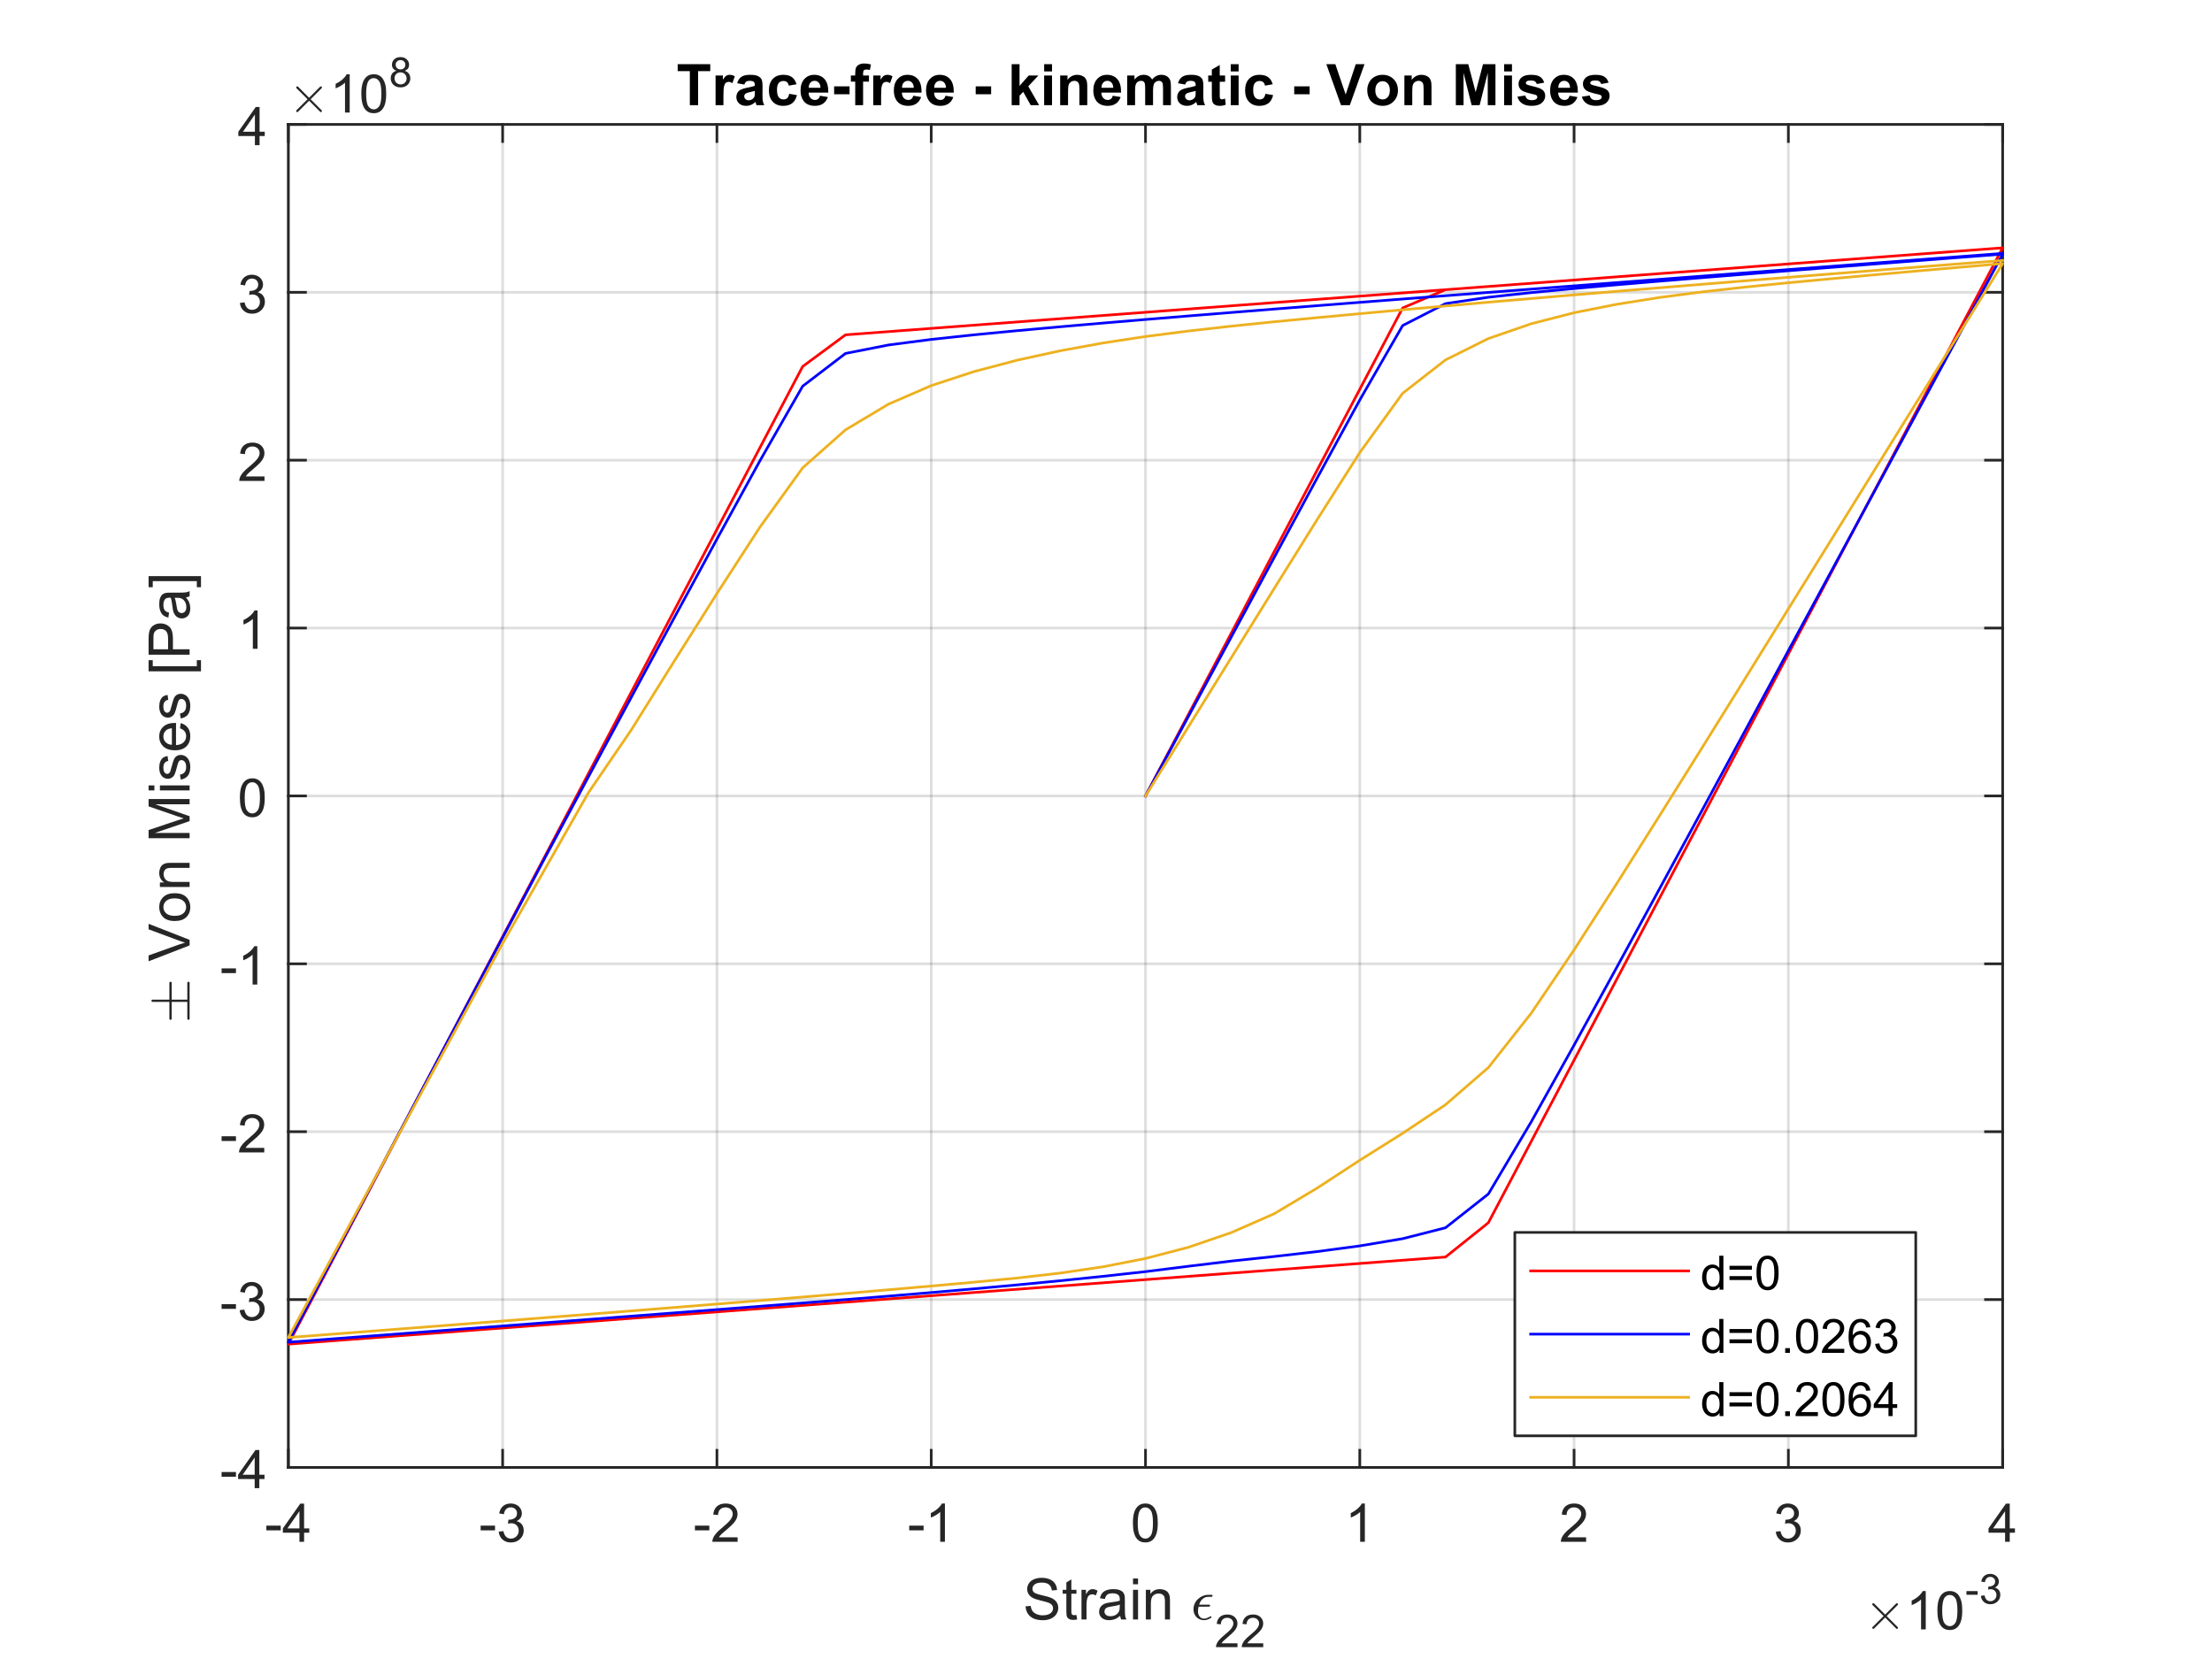 <?xml version="1.0"?>
<!DOCTYPE svg PUBLIC '-//W3C//DTD SVG 1.0//EN'
          'http://www.w3.org/TR/2001/REC-SVG-20010904/DTD/svg10.dtd'>
<svg xmlns:xlink="http://www.w3.org/1999/xlink" style="fill-opacity:1; color-rendering:auto; color-interpolation:auto; text-rendering:auto; stroke:black; stroke-linecap:square; stroke-miterlimit:10; shape-rendering:auto; stroke-opacity:1; fill:black; stroke-dasharray:none; font-weight:normal; stroke-width:1; font-family:'Dialog'; font-style:normal; stroke-linejoin:miter; font-size:12px; stroke-dashoffset:0; image-rendering:auto;" width="1120" height="840" xmlns="http://www.w3.org/2000/svg"
><rect width="100%" height="100%" fill="#333333" stroke="none"/><!--Generated by the Batik Graphics2D SVG Generator--><defs id="genericDefs"
  /><g
  ><defs id="defs1"
    ><clipPath clipPathUnits="userSpaceOnUse" id="clipPath1"
      ><path d="M0 0 L1120 0 L1120 840 L0 840 L0 0 Z"
      /></clipPath
    ></defs
    ><g style="fill:white; stroke:white;"
    ><rect x="0" y="0" width="1120" style="clip-path:url(#clipPath1); stroke:none;" height="840"
    /></g
    ><g style="fill:white; text-rendering:optimizeSpeed; color-rendering:optimizeSpeed; image-rendering:optimizeSpeed; shape-rendering:crispEdges; stroke:white; color-interpolation:sRGB;"
    ><rect x="0" width="1120" height="840" y="0" style="stroke:none;"
      /><path style="stroke:none;" d="M146 743 L1014 743 L1014 63 L146 63 Z"
    /></g
    ><g style="stroke-linecap:butt; fill-opacity:0.149; fill:rgb(38,38,38); text-rendering:geometricPrecision; image-rendering:optimizeQuality; color-rendering:optimizeQuality; stroke-linejoin:round; stroke:rgb(38,38,38); color-interpolation:linearRGB; stroke-width:1.333; stroke-opacity:0.149;"
    ><line y2="63" style="fill:none;" x1="146" x2="146" y1="743"
      /><line y2="63" style="fill:none;" x1="254.5" x2="254.5" y1="743"
      /><line y2="63" style="fill:none;" x1="363" x2="363" y1="743"
      /><line y2="63" style="fill:none;" x1="471.5" x2="471.5" y1="743"
      /><line y2="63" style="fill:none;" x1="580" x2="580" y1="743"
      /><line y2="63" style="fill:none;" x1="688.5" x2="688.5" y1="743"
      /><line y2="63" style="fill:none;" x1="797" x2="797" y1="743"
      /><line y2="63" style="fill:none;" x1="905.5" x2="905.5" y1="743"
      /><line y2="63" style="fill:none;" x1="1014" x2="1014" y1="743"
      /><line y2="743" style="fill:none;" x1="1014" x2="146" y1="743"
      /><line y2="658" style="fill:none;" x1="1014" x2="146" y1="658"
      /><line y2="573" style="fill:none;" x1="1014" x2="146" y1="573"
      /><line y2="488" style="fill:none;" x1="1014" x2="146" y1="488"
      /><line y2="403" style="fill:none;" x1="1014" x2="146" y1="403"
      /><line y2="318" style="fill:none;" x1="1014" x2="146" y1="318"
      /><line y2="233" style="fill:none;" x1="1014" x2="146" y1="233"
      /><line y2="148" style="fill:none;" x1="1014" x2="146" y1="148"
      /><line y2="63" style="fill:none;" x1="1014" x2="146" y1="63"
      /><line x1="146" x2="1014" y1="743" style="stroke-linecap:square; fill-opacity:1; fill:none; stroke-opacity:1;" y2="743"
      /><line x1="146" x2="1014" y1="63" style="stroke-linecap:square; fill-opacity:1; fill:none; stroke-opacity:1;" y2="63"
      /><line x1="146" x2="146" y1="743" style="stroke-linecap:square; fill-opacity:1; fill:none; stroke-opacity:1;" y2="734.32"
      /><line x1="254.5" x2="254.5" y1="743" style="stroke-linecap:square; fill-opacity:1; fill:none; stroke-opacity:1;" y2="734.32"
      /><line x1="363" x2="363" y1="743" style="stroke-linecap:square; fill-opacity:1; fill:none; stroke-opacity:1;" y2="734.32"
      /><line x1="471.5" x2="471.5" y1="743" style="stroke-linecap:square; fill-opacity:1; fill:none; stroke-opacity:1;" y2="734.32"
      /><line x1="580" x2="580" y1="743" style="stroke-linecap:square; fill-opacity:1; fill:none; stroke-opacity:1;" y2="734.32"
      /><line x1="688.5" x2="688.5" y1="743" style="stroke-linecap:square; fill-opacity:1; fill:none; stroke-opacity:1;" y2="734.32"
      /><line x1="797" x2="797" y1="743" style="stroke-linecap:square; fill-opacity:1; fill:none; stroke-opacity:1;" y2="734.32"
      /><line x1="905.5" x2="905.5" y1="743" style="stroke-linecap:square; fill-opacity:1; fill:none; stroke-opacity:1;" y2="734.32"
      /><line x1="1014" x2="1014" y1="743" style="stroke-linecap:square; fill-opacity:1; fill:none; stroke-opacity:1;" y2="734.32"
      /><line x1="146" x2="146" y1="63" style="stroke-linecap:square; fill-opacity:1; fill:none; stroke-opacity:1;" y2="71.68"
      /><line x1="254.5" x2="254.5" y1="63" style="stroke-linecap:square; fill-opacity:1; fill:none; stroke-opacity:1;" y2="71.68"
      /><line x1="363" x2="363" y1="63" style="stroke-linecap:square; fill-opacity:1; fill:none; stroke-opacity:1;" y2="71.68"
      /><line x1="471.5" x2="471.5" y1="63" style="stroke-linecap:square; fill-opacity:1; fill:none; stroke-opacity:1;" y2="71.68"
      /><line x1="580" x2="580" y1="63" style="stroke-linecap:square; fill-opacity:1; fill:none; stroke-opacity:1;" y2="71.68"
      /><line x1="688.5" x2="688.5" y1="63" style="stroke-linecap:square; fill-opacity:1; fill:none; stroke-opacity:1;" y2="71.68"
      /><line x1="797" x2="797" y1="63" style="stroke-linecap:square; fill-opacity:1; fill:none; stroke-opacity:1;" y2="71.68"
      /><line x1="905.5" x2="905.5" y1="63" style="stroke-linecap:square; fill-opacity:1; fill:none; stroke-opacity:1;" y2="71.68"
      /><line x1="1014" x2="1014" y1="63" style="stroke-linecap:square; fill-opacity:1; fill:none; stroke-opacity:1;" y2="71.68"
    /></g
    ><g transform="translate(146,753.667)" style="font-size:26.667px; fill:rgb(38,38,38); text-rendering:geometricPrecision; color-rendering:optimizeQuality; image-rendering:optimizeQuality; stroke:rgb(38,38,38); color-interpolation:linearRGB;"
    ><path style="stroke:none;" d="M-11.141 21.203 L-11.141 18.812 L-3.859 18.812 L-3.859 21.203 L-11.141 21.203 ZM5.611 27 L5.611 22.375 L-2.78 22.375 L-2.78 20.203 L6.033 7.672 L7.971 7.672 L7.971 20.203 L10.595 20.203 L10.595 22.375 L7.971 22.375 L7.971 27 L5.611 27 ZM5.611 20.203 L5.611 11.484 L-0.451 20.203 L5.611 20.203 Z"
    /></g
    ><g transform="translate(254.5,753.667)" style="font-size:26.667px; fill:rgb(38,38,38); text-rendering:geometricPrecision; color-rendering:optimizeQuality; image-rendering:optimizeQuality; stroke:rgb(38,38,38); color-interpolation:linearRGB;"
    ><path style="stroke:none;" d="M-11.141 21.203 L-11.141 18.812 L-3.859 18.812 L-3.859 21.203 L-11.141 21.203 ZM-1.983 21.891 L0.377 21.578 Q0.799 23.594 1.775 24.484 Q2.752 25.375 4.174 25.375 Q5.846 25.375 6.994 24.219 Q8.142 23.062 8.142 21.344 Q8.142 19.703 7.08 18.648 Q6.017 17.594 4.361 17.594 Q3.689 17.594 2.689 17.844 L2.955 15.766 Q3.189 15.797 3.33 15.797 Q4.846 15.797 6.064 15.008 Q7.283 14.219 7.283 12.562 Q7.283 11.266 6.4 10.406 Q5.517 9.547 4.111 9.547 Q2.736 9.547 1.814 10.414 Q0.892 11.281 0.627 13.031 L-1.748 12.609 Q-1.311 10.219 0.228 8.906 Q1.767 7.594 4.064 7.594 Q5.642 7.594 6.978 8.273 Q8.314 8.953 9.017 10.125 Q9.72 11.297 9.72 12.609 Q9.72 13.875 9.049 14.898 Q8.377 15.922 7.049 16.531 Q8.767 16.922 9.72 18.172 Q10.674 19.422 10.674 21.297 Q10.674 23.828 8.822 25.586 Q6.971 27.344 4.158 27.344 Q1.611 27.344 -0.069 25.828 Q-1.748 24.312 -1.983 21.891 Z"
    /></g
    ><g transform="translate(363,753.667)" style="font-size:26.667px; fill:rgb(38,38,38); text-rendering:geometricPrecision; color-rendering:optimizeQuality; image-rendering:optimizeQuality; stroke:rgb(38,38,38); color-interpolation:linearRGB;"
    ><path style="stroke:none;" d="M-11.141 21.203 L-11.141 18.812 L-3.859 18.812 L-3.859 21.203 L-11.141 21.203 ZM10.47 24.719 L10.47 27 L-2.311 27 Q-2.326 26.141 -2.03 25.359 Q-1.545 24.047 -0.467 22.781 Q0.611 21.516 2.642 19.859 Q5.783 17.266 6.892 15.758 Q8.002 14.25 8.002 12.906 Q8.002 11.5 6.994 10.531 Q5.986 9.562 4.361 9.562 Q2.658 9.562 1.627 10.586 Q0.596 11.609 0.58 13.438 L-1.858 13.188 Q-1.608 10.453 0.025 9.023 Q1.658 7.594 4.424 7.594 Q7.205 7.594 8.822 9.133 Q10.439 10.672 10.439 12.953 Q10.439 14.125 9.963 15.242 Q9.486 16.359 8.392 17.602 Q7.299 18.844 4.736 21 Q2.595 22.797 1.994 23.438 Q1.392 24.078 0.986 24.719 L10.47 24.719 Z"
    /></g
    ><g transform="translate(471.5,753.667)" style="font-size:26.667px; fill:rgb(38,38,38); text-rendering:geometricPrecision; color-rendering:optimizeQuality; image-rendering:optimizeQuality; stroke:rgb(38,38,38); color-interpolation:linearRGB;"
    ><path style="stroke:none;" d="M-11.141 21.203 L-11.141 18.812 L-3.859 18.812 L-3.859 21.203 L-11.141 21.203 ZM6.939 27 L4.564 27 L4.564 11.875 Q3.705 12.703 2.314 13.516 Q0.924 14.328 -0.186 14.734 L-0.186 12.438 Q1.814 11.516 3.299 10.18 Q4.783 8.844 5.408 7.594 L6.939 7.594 L6.939 27 Z"
    /></g
    ><g transform="translate(580,753.667)" style="font-size:26.667px; fill:rgb(38,38,38); text-rendering:geometricPrecision; color-rendering:optimizeQuality; image-rendering:optimizeQuality; stroke:rgb(38,38,38); color-interpolation:linearRGB;"
    ><path style="stroke:none;" d="M-6.375 17.469 Q-6.375 14.047 -5.672 11.953 Q-4.969 9.859 -3.578 8.727 Q-2.188 7.594 -0.078 7.594 Q1.484 7.594 2.656 8.219 Q3.828 8.844 4.594 10.023 Q5.359 11.203 5.789 12.898 Q6.219 14.594 6.219 17.469 Q6.219 20.875 5.523 22.961 Q4.828 25.047 3.438 26.188 Q2.047 27.328 -0.078 27.328 Q-2.875 27.328 -4.469 25.328 Q-6.375 22.906 -6.375 17.469 ZM-3.938 17.469 Q-3.938 22.234 -2.828 23.805 Q-1.719 25.375 -0.078 25.375 Q1.562 25.375 2.672 23.797 Q3.781 22.219 3.781 17.469 Q3.781 12.703 2.672 11.133 Q1.562 9.562 -0.109 9.562 Q-1.734 9.562 -2.719 10.938 Q-3.938 12.703 -3.938 17.469 Z"
    /></g
    ><g transform="translate(688.5,753.667)" style="font-size:26.667px; fill:rgb(38,38,38); text-rendering:geometricPrecision; color-rendering:optimizeQuality; image-rendering:optimizeQuality; stroke:rgb(38,38,38); color-interpolation:linearRGB;"
    ><path style="stroke:none;" d="M2.562 27 L0.188 27 L0.188 11.875 Q-0.672 12.703 -2.062 13.516 Q-3.453 14.328 -4.562 14.734 L-4.562 12.438 Q-2.562 11.516 -1.078 10.18 Q0.406 8.844 1.031 7.594 L2.562 7.594 L2.562 27 Z"
    /></g
    ><g transform="translate(797,753.667)" style="font-size:26.667px; fill:rgb(38,38,38); text-rendering:geometricPrecision; color-rendering:optimizeQuality; image-rendering:optimizeQuality; stroke:rgb(38,38,38); color-interpolation:linearRGB;"
    ><path style="stroke:none;" d="M6.094 24.719 L6.094 27 L-6.688 27 Q-6.703 26.141 -6.406 25.359 Q-5.922 24.047 -4.844 22.781 Q-3.766 21.516 -1.734 19.859 Q1.406 17.266 2.516 15.758 Q3.625 14.25 3.625 12.906 Q3.625 11.5 2.617 10.531 Q1.609 9.562 -0.016 9.562 Q-1.719 9.562 -2.75 10.586 Q-3.781 11.609 -3.797 13.438 L-6.234 13.188 Q-5.984 10.453 -4.352 9.023 Q-2.719 7.594 0.047 7.594 Q2.828 7.594 4.445 9.133 Q6.062 10.672 6.062 12.953 Q6.062 14.125 5.586 15.242 Q5.109 16.359 4.016 17.602 Q2.922 18.844 0.359 21 Q-1.781 22.797 -2.383 23.438 Q-2.984 24.078 -3.391 24.719 L6.094 24.719 Z"
    /></g
    ><g transform="translate(905.5,753.667)" style="font-size:26.667px; fill:rgb(38,38,38); text-rendering:geometricPrecision; color-rendering:optimizeQuality; image-rendering:optimizeQuality; stroke:rgb(38,38,38); color-interpolation:linearRGB;"
    ><path style="stroke:none;" d="M-6.359 21.891 L-4 21.578 Q-3.578 23.594 -2.602 24.484 Q-1.625 25.375 -0.203 25.375 Q1.469 25.375 2.617 24.219 Q3.766 23.062 3.766 21.344 Q3.766 19.703 2.703 18.648 Q1.641 17.594 -0.016 17.594 Q-0.688 17.594 -1.688 17.844 L-1.422 15.766 Q-1.188 15.797 -1.047 15.797 Q0.469 15.797 1.688 15.008 Q2.906 14.219 2.906 12.562 Q2.906 11.266 2.023 10.406 Q1.141 9.547 -0.266 9.547 Q-1.641 9.547 -2.562 10.414 Q-3.484 11.281 -3.75 13.031 L-6.125 12.609 Q-5.688 10.219 -4.148 8.906 Q-2.609 7.594 -0.312 7.594 Q1.266 7.594 2.602 8.273 Q3.938 8.953 4.641 10.125 Q5.344 11.297 5.344 12.609 Q5.344 13.875 4.672 14.898 Q4 15.922 2.672 16.531 Q4.391 16.922 5.344 18.172 Q6.297 19.422 6.297 21.297 Q6.297 23.828 4.445 25.586 Q2.594 27.344 -0.219 27.344 Q-2.766 27.344 -4.445 25.828 Q-6.125 24.312 -6.359 21.891 Z"
    /></g
    ><g transform="translate(1014,753.667)" style="font-size:26.667px; fill:rgb(38,38,38); text-rendering:geometricPrecision; color-rendering:optimizeQuality; image-rendering:optimizeQuality; stroke:rgb(38,38,38); color-interpolation:linearRGB;"
    ><path style="stroke:none;" d="M1.234 27 L1.234 22.375 L-7.156 22.375 L-7.156 20.203 L1.656 7.672 L3.594 7.672 L3.594 20.203 L6.219 20.203 L6.219 22.375 L3.594 22.375 L3.594 27 L1.234 27 ZM1.234 20.203 L1.234 11.484 L-4.828 20.203 L1.234 20.203 Z"
    /></g
    ><g transform="translate(518,820)" style="font-size:29.333px; fill:rgb(38,38,38); text-rendering:geometricPrecision; color-rendering:optimizeQuality; image-rendering:optimizeQuality; stroke:rgb(38,38,38); color-interpolation:linearRGB;"
    ><path style="stroke:none;" d="M1.297 -6.672 L3.891 -6.891 Q4.078 -5.344 4.75 -4.344 Q5.422 -3.344 6.836 -2.727 Q8.25 -2.109 10.031 -2.109 Q11.594 -2.109 12.797 -2.578 Q14 -3.047 14.594 -3.859 Q15.188 -4.672 15.188 -5.641 Q15.188 -6.609 14.617 -7.344 Q14.047 -8.078 12.75 -8.562 Q11.906 -8.891 9.047 -9.578 Q6.188 -10.266 5.047 -10.875 Q3.547 -11.656 2.82 -12.812 Q2.094 -13.969 2.094 -15.391 Q2.094 -16.969 2.984 -18.336 Q3.875 -19.703 5.594 -20.406 Q7.312 -21.109 9.406 -21.109 Q11.703 -21.109 13.469 -20.367 Q15.234 -19.625 16.188 -18.18 Q17.141 -16.734 17.203 -14.906 L14.578 -14.719 Q14.359 -16.688 13.133 -17.688 Q11.906 -18.688 9.516 -18.688 Q7.031 -18.688 5.891 -17.773 Q4.75 -16.859 4.75 -15.578 Q4.75 -14.453 5.547 -13.734 Q6.344 -13.016 9.695 -12.258 Q13.047 -11.5 14.281 -10.938 Q16.094 -10.094 16.961 -8.812 Q17.828 -7.531 17.828 -5.859 Q17.828 -4.203 16.883 -2.742 Q15.938 -1.281 14.156 -0.461 Q12.375 0.359 10.156 0.359 Q7.328 0.359 5.43 -0.461 Q3.531 -1.281 2.445 -2.938 Q1.359 -4.594 1.297 -6.672 ZM27.036 -2.281 L27.395 -0.031 Q26.317 0.203 25.473 0.203 Q24.082 0.203 23.317 -0.242 Q22.551 -0.688 22.239 -1.398 Q21.926 -2.109 21.926 -4.406 L21.926 -13.062 L20.067 -13.062 L20.067 -15.031 L21.926 -15.031 L21.926 -18.766 L24.457 -20.297 L24.457 -15.031 L27.036 -15.031 L27.036 -13.062 L24.457 -13.062 L24.457 -4.266 Q24.457 -3.172 24.598 -2.859 Q24.739 -2.547 25.043 -2.367 Q25.348 -2.188 25.911 -2.188 Q26.332 -2.188 27.036 -2.281 ZM29.586 0 L29.586 -15.031 L31.867 -15.031 L31.867 -12.766 Q32.758 -14.359 33.5 -14.867 Q34.242 -15.375 35.133 -15.375 Q36.414 -15.375 37.742 -14.562 L36.867 -12.188 Q35.929 -12.75 35.008 -12.75 Q34.164 -12.75 33.5 -12.242 Q32.836 -11.734 32.554 -10.844 Q32.133 -9.484 32.133 -7.875 L32.133 0 L29.586 0 ZM49.175 -1.859 Q47.769 -0.656 46.456 -0.156 Q45.144 0.344 43.644 0.344 Q41.16 0.344 39.831 -0.867 Q38.503 -2.078 38.503 -3.969 Q38.503 -5.062 39.003 -5.977 Q39.503 -6.891 40.324 -7.445 Q41.144 -8 42.16 -8.281 Q42.91 -8.484 44.425 -8.672 Q47.503 -9.031 48.972 -9.547 Q48.988 -10.062 48.988 -10.203 Q48.988 -11.766 48.253 -12.406 Q47.285 -13.266 45.363 -13.266 Q43.566 -13.266 42.706 -12.641 Q41.847 -12.016 41.441 -10.406 L38.941 -10.75 Q39.285 -12.344 40.066 -13.328 Q40.847 -14.312 42.316 -14.844 Q43.785 -15.375 45.722 -15.375 Q47.66 -15.375 48.863 -14.922 Q50.066 -14.469 50.628 -13.781 Q51.191 -13.094 51.425 -12.047 Q51.55 -11.406 51.55 -9.703 L51.55 -6.297 Q51.55 -2.75 51.714 -1.805 Q51.878 -0.859 52.347 0 L49.691 0 Q49.3 -0.797 49.175 -1.859 ZM48.972 -7.547 Q47.581 -6.984 44.8 -6.578 Q43.238 -6.359 42.581 -6.078 Q41.925 -5.797 41.574 -5.25 Q41.222 -4.703 41.222 -4.031 Q41.222 -3.016 41.995 -2.336 Q42.769 -1.656 44.253 -1.656 Q45.722 -1.656 46.87 -2.305 Q48.019 -2.953 48.566 -4.062 Q48.972 -4.922 48.972 -6.609 L48.972 -7.547 ZM55.681 -17.828 L55.681 -20.766 L58.227 -20.766 L58.227 -17.828 L55.681 -17.828 ZM55.681 0 L55.681 -15.031 L58.227 -15.031 L58.227 0 L55.681 0 ZM62.177 0 L62.177 -15.031 L64.474 -15.031 L64.474 -12.906 Q66.13 -15.375 69.255 -15.375 Q70.615 -15.375 71.755 -14.891 Q72.896 -14.406 73.466 -13.609 Q74.037 -12.812 74.255 -11.719 Q74.396 -11.016 74.396 -9.25 L74.396 0 L71.849 0 L71.849 -9.141 Q71.849 -10.703 71.552 -11.477 Q71.255 -12.25 70.498 -12.711 Q69.74 -13.172 68.724 -13.172 Q67.099 -13.172 65.912 -12.141 Q64.724 -11.109 64.724 -8.219 L64.724 0 L62.177 0 Z"
    /></g
    ><g transform="translate(603,820)" style="font-size:29.333px; fill:rgb(38,38,38); text-rendering:geometricPrecision; image-rendering:optimizeQuality; color-rendering:optimizeQuality; font-family:'mwb_cmmi10'; stroke:rgb(38,38,38); color-interpolation:linearRGB;"
    ><path style="stroke:none;" d="M3.562 -4.094 Q3.562 -3.109 3.922 -2.273 Q4.281 -1.438 4.992 -0.938 Q5.703 -0.438 6.672 -0.438 Q7.328 -0.438 8.062 -0.719 Q8.797 -1 9.422 -1.344 Q10.047 -1.688 10.062 -1.688 Q10.219 -1.688 10.312 -1.508 Q10.406 -1.328 10.406 -1.156 Q10.406 -1 10.328 -0.969 Q8.516 0.328 6.641 0.328 Q5.109 0.328 3.875 -0.391 Q2.641 -1.109 1.969 -2.383 Q1.297 -3.656 1.297 -5.172 Q1.297 -6.672 1.906 -8.023 Q2.516 -9.375 3.594 -10.383 Q4.672 -11.391 6.031 -11.945 Q7.391 -12.5 8.875 -12.5 L10.516 -12.5 Q10.953 -12.5 10.953 -12.062 Q10.953 -11.828 10.797 -11.656 Q10.641 -11.484 10.406 -11.484 L8.828 -11.484 Q7.656 -11.484 6.719 -10.977 Q5.781 -10.469 5.141 -9.562 Q4.5 -8.656 4.156 -7.5 L9.281 -7.5 Q9.469 -7.5 9.594 -7.383 Q9.719 -7.266 9.719 -7.078 Q9.719 -6.844 9.562 -6.672 Q9.406 -6.5 9.156 -6.5 L3.875 -6.5 Q3.562 -5 3.562 -4.094 Z"
    /></g
    ><g transform="translate(615,834)" style="font-size:23.467px; fill:rgb(38,38,38); text-rendering:geometricPrecision; color-rendering:optimizeQuality; image-rendering:optimizeQuality; stroke:rgb(38,38,38); color-interpolation:linearRGB;"
    ><path style="stroke:none;" d="M11.578 -1.938 L11.578 0 L0.703 0 Q0.672 -0.734 0.938 -1.406 Q1.344 -2.516 2.258 -3.594 Q3.172 -4.672 4.906 -6.094 Q7.594 -8.281 8.539 -9.57 Q9.484 -10.859 9.484 -12 Q9.484 -13.203 8.625 -14.031 Q7.766 -14.859 6.375 -14.859 Q4.922 -14.859 4.047 -13.984 Q3.172 -13.109 3.156 -11.562 L1.078 -11.766 Q1.297 -14.094 2.688 -15.312 Q4.078 -16.531 6.422 -16.531 Q8.797 -16.531 10.18 -15.219 Q11.562 -13.906 11.562 -11.953 Q11.562 -10.969 11.156 -10.016 Q10.75 -9.062 9.812 -8.008 Q8.875 -6.953 6.688 -5.109 Q4.875 -3.578 4.359 -3.039 Q3.844 -2.5 3.5 -1.938 L11.578 -1.938 ZM24.613 -1.938 L24.613 0 L13.738 0 Q13.707 -0.734 13.972 -1.406 Q14.379 -2.516 15.293 -3.594 Q16.207 -4.672 17.941 -6.094 Q20.629 -8.281 21.574 -9.57 Q22.519 -10.859 22.519 -12 Q22.519 -13.203 21.66 -14.031 Q20.8 -14.859 19.41 -14.859 Q17.957 -14.859 17.082 -13.984 Q16.207 -13.109 16.191 -11.562 L14.113 -11.766 Q14.332 -14.094 15.722 -15.312 Q17.113 -16.531 19.457 -16.531 Q21.832 -16.531 23.215 -15.219 Q24.597 -13.906 24.597 -11.953 Q24.597 -10.969 24.191 -10.016 Q23.785 -9.062 22.847 -8.008 Q21.91 -6.953 19.722 -5.109 Q17.91 -3.578 17.394 -3.039 Q16.879 -2.5 16.535 -1.938 L24.613 -1.938 Z"
    /></g
    ><g transform="translate(944,825)" style="font-size:26.667px; fill:rgb(38,38,38); text-rendering:geometricPrecision; image-rendering:optimizeQuality; color-rendering:optimizeQuality; font-family:'mwb_cmsy10'; stroke:rgb(38,38,38); color-interpolation:linearRGB;"
    ><path style="stroke:none;" d="M3.969 -0.781 Q3.969 -0.984 4.094 -1.156 L9.719 -6.75 L4.094 -12.359 Q3.969 -12.5 3.969 -12.719 Q3.969 -12.922 4.125 -13.094 Q4.281 -13.266 4.516 -13.266 Q4.688 -13.266 4.922 -13.094 L10.5 -7.5 L16.078 -13.094 Q16.297 -13.266 16.469 -13.266 Q16.688 -13.266 16.844 -13.109 Q17 -12.953 17 -12.719 Q17 -12.5 16.875 -12.359 L11.266 -6.75 L16.875 -1.156 Q17 -0.984 17 -0.781 Q17 -0.547 16.844 -0.391 Q16.688 -0.234 16.469 -0.234 Q16.266 -0.234 16.078 -0.438 L10.5 -6 L4.922 -0.438 Q4.719 -0.234 4.516 -0.234 Q4.281 -0.234 4.125 -0.406 Q3.969 -0.578 3.969 -0.781 Z"
    /></g
    ><g transform="translate(965,825)" style="font-size:26.667px; fill:rgb(38,38,38); text-rendering:geometricPrecision; color-rendering:optimizeQuality; image-rendering:optimizeQuality; stroke:rgb(38,38,38); color-interpolation:linearRGB;"
    ><path style="stroke:none;" d="M10.062 0 L7.688 0 L7.688 -15.125 Q6.828 -14.297 5.438 -13.484 Q4.047 -12.672 2.938 -12.266 L2.938 -14.562 Q4.938 -15.484 6.422 -16.82 Q7.906 -18.156 8.531 -19.406 L10.062 -19.406 L10.062 0 ZM15.95 -9.531 Q15.95 -12.953 16.653 -15.047 Q17.356 -17.141 18.747 -18.273 Q20.137 -19.406 22.247 -19.406 Q23.809 -19.406 24.981 -18.781 Q26.153 -18.156 26.919 -16.977 Q27.684 -15.797 28.114 -14.102 Q28.544 -12.406 28.544 -9.531 Q28.544 -6.125 27.848 -4.039 Q27.153 -1.953 25.762 -0.812 Q24.372 0.328 22.247 0.328 Q19.45 0.328 17.856 -1.672 Q15.95 -4.094 15.95 -9.531 ZM18.387 -9.531 Q18.387 -4.766 19.497 -3.195 Q20.606 -1.625 22.247 -1.625 Q23.887 -1.625 24.997 -3.203 Q26.106 -4.781 26.106 -9.531 Q26.106 -14.297 24.997 -15.867 Q23.887 -17.438 22.216 -17.438 Q20.591 -17.438 19.606 -16.062 Q18.387 -14.297 18.387 -9.531 Z"
    /></g
    ><g transform="translate(995,812)" style="font-size:21.333px; fill:rgb(38,38,38); text-rendering:geometricPrecision; color-rendering:optimizeQuality; image-rendering:optimizeQuality; stroke:rgb(38,38,38); color-interpolation:linearRGB;"
    ><path style="stroke:none;" d="M0.672 -4.516 L0.672 -6.375 L6.344 -6.375 L6.344 -4.516 L0.672 -4.516 ZM7.972 -3.969 L9.832 -4.219 Q10.144 -2.641 10.91 -1.953 Q11.675 -1.266 12.769 -1.266 Q14.066 -1.266 14.964 -2.164 Q15.863 -3.062 15.863 -4.406 Q15.863 -5.672 15.035 -6.5 Q14.207 -7.328 12.925 -7.328 Q12.394 -7.328 11.613 -7.109 L11.832 -8.734 Q12.004 -8.719 12.129 -8.719 Q13.3 -8.719 14.246 -9.336 Q15.191 -9.953 15.191 -11.234 Q15.191 -12.25 14.504 -12.914 Q13.816 -13.578 12.722 -13.578 Q11.644 -13.578 10.933 -12.898 Q10.222 -12.219 10.004 -10.875 L8.16 -11.203 Q8.504 -13.047 9.699 -14.07 Q10.894 -15.094 12.691 -15.094 Q13.91 -15.094 14.949 -14.562 Q15.988 -14.031 16.535 -13.125 Q17.082 -12.219 17.082 -11.188 Q17.082 -10.219 16.558 -9.414 Q16.035 -8.609 15.019 -8.141 Q16.347 -7.828 17.082 -6.859 Q17.816 -5.891 17.816 -4.438 Q17.816 -2.469 16.386 -1.102 Q14.957 0.266 12.754 0.266 Q10.785 0.266 9.472 -0.914 Q8.16 -2.094 7.972 -3.969 Z"
    /></g
    ><g style="fill:rgb(38,38,38); text-rendering:geometricPrecision; image-rendering:optimizeQuality; color-rendering:optimizeQuality; stroke-linejoin:round; stroke:rgb(38,38,38); color-interpolation:linearRGB; stroke-width:1.333;"
    ><line y2="63" style="fill:none;" x1="146" x2="146" y1="743"
      /><line y2="63" style="fill:none;" x1="1014" x2="1014" y1="743"
      /><line y2="743" style="fill:none;" x1="146" x2="154.68" y1="743"
      /><line y2="658" style="fill:none;" x1="146" x2="154.68" y1="658"
      /><line y2="573" style="fill:none;" x1="146" x2="154.68" y1="573"
      /><line y2="488" style="fill:none;" x1="146" x2="154.68" y1="488"
      /><line y2="403" style="fill:none;" x1="146" x2="154.68" y1="403"
      /><line y2="318" style="fill:none;" x1="146" x2="154.68" y1="318"
      /><line y2="233" style="fill:none;" x1="146" x2="154.68" y1="233"
      /><line y2="148" style="fill:none;" x1="146" x2="154.68" y1="148"
      /><line y2="63" style="fill:none;" x1="146" x2="154.68" y1="63"
      /><line y2="743" style="fill:none;" x1="1014" x2="1005.32" y1="743"
      /><line y2="658" style="fill:none;" x1="1014" x2="1005.32" y1="658"
      /><line y2="573" style="fill:none;" x1="1014" x2="1005.32" y1="573"
      /><line y2="488" style="fill:none;" x1="1014" x2="1005.32" y1="488"
      /><line y2="403" style="fill:none;" x1="1014" x2="1005.32" y1="403"
      /><line y2="318" style="fill:none;" x1="1014" x2="1005.32" y1="318"
      /><line y2="233" style="fill:none;" x1="1014" x2="1005.32" y1="233"
      /><line y2="148" style="fill:none;" x1="1014" x2="1005.32" y1="148"
      /><line y2="63" style="fill:none;" x1="1014" x2="1005.32" y1="63"
    /></g
    ><g transform="translate(135.333,743)" style="font-size:26.667px; fill:rgb(38,38,38); text-rendering:geometricPrecision; color-rendering:optimizeQuality; image-rendering:optimizeQuality; stroke:rgb(38,38,38); color-interpolation:linearRGB;"
    ><path style="stroke:none;" d="M-23.141 4.703 L-23.141 2.312 L-15.859 2.312 L-15.859 4.703 L-23.141 4.703 ZM-6.389 10.5 L-6.389 5.875 L-14.78 5.875 L-14.78 3.703 L-5.967 -8.828 L-4.029 -8.828 L-4.029 3.703 L-1.405 3.703 L-1.405 5.875 L-4.029 5.875 L-4.029 10.5 L-6.389 10.5 ZM-6.389 3.703 L-6.389 -5.016 L-12.451 3.703 L-6.389 3.703 Z"
    /></g
    ><g transform="translate(135.333,658)" style="font-size:26.667px; fill:rgb(38,38,38); text-rendering:geometricPrecision; color-rendering:optimizeQuality; image-rendering:optimizeQuality; stroke:rgb(38,38,38); color-interpolation:linearRGB;"
    ><path style="stroke:none;" d="M-23.141 4.703 L-23.141 2.312 L-15.859 2.312 L-15.859 4.703 L-23.141 4.703 ZM-13.983 5.391 L-11.623 5.078 Q-11.201 7.094 -10.225 7.984 Q-9.248 8.875 -7.826 8.875 Q-6.154 8.875 -5.006 7.719 Q-3.858 6.562 -3.858 4.844 Q-3.858 3.203 -4.92 2.148 Q-5.983 1.094 -7.639 1.094 Q-8.311 1.094 -9.311 1.344 L-9.045 -0.734 Q-8.811 -0.703 -8.67 -0.703 Q-7.154 -0.703 -5.936 -1.492 Q-4.717 -2.281 -4.717 -3.938 Q-4.717 -5.234 -5.6 -6.094 Q-6.483 -6.953 -7.889 -6.953 Q-9.264 -6.953 -10.186 -6.086 Q-11.108 -5.219 -11.373 -3.469 L-13.748 -3.891 Q-13.311 -6.281 -11.772 -7.594 Q-10.233 -8.906 -7.936 -8.906 Q-6.358 -8.906 -5.022 -8.227 Q-3.686 -7.547 -2.983 -6.375 Q-2.28 -5.203 -2.28 -3.891 Q-2.28 -2.625 -2.951 -1.602 Q-3.623 -0.578 -4.951 0.031 Q-3.233 0.422 -2.28 1.672 Q-1.326 2.922 -1.326 4.797 Q-1.326 7.328 -3.178 9.086 Q-5.029 10.844 -7.842 10.844 Q-10.389 10.844 -12.069 9.328 Q-13.748 7.812 -13.983 5.391 Z"
    /></g
    ><g transform="translate(135.333,573)" style="font-size:26.667px; fill:rgb(38,38,38); text-rendering:geometricPrecision; color-rendering:optimizeQuality; image-rendering:optimizeQuality; stroke:rgb(38,38,38); color-interpolation:linearRGB;"
    ><path style="stroke:none;" d="M-23.141 4.703 L-23.141 2.312 L-15.859 2.312 L-15.859 4.703 L-23.141 4.703 ZM-1.53 8.219 L-1.53 10.5 L-14.311 10.5 Q-14.326 9.641 -14.03 8.859 Q-13.545 7.547 -12.467 6.281 Q-11.389 5.016 -9.358 3.359 Q-6.217 0.766 -5.108 -0.742 Q-3.998 -2.25 -3.998 -3.594 Q-3.998 -5 -5.006 -5.969 Q-6.014 -6.938 -7.639 -6.938 Q-9.342 -6.938 -10.373 -5.914 Q-11.405 -4.891 -11.42 -3.062 L-13.858 -3.312 Q-13.608 -6.047 -11.975 -7.477 Q-10.342 -8.906 -7.576 -8.906 Q-4.795 -8.906 -3.178 -7.367 Q-1.561 -5.828 -1.561 -3.547 Q-1.561 -2.375 -2.037 -1.258 Q-2.514 -0.141 -3.608 1.102 Q-4.701 2.344 -7.264 4.5 Q-9.405 6.297 -10.006 6.938 Q-10.608 7.578 -11.014 8.219 L-1.53 8.219 Z"
    /></g
    ><g transform="translate(135.333,488)" style="font-size:26.667px; fill:rgb(38,38,38); text-rendering:geometricPrecision; color-rendering:optimizeQuality; image-rendering:optimizeQuality; stroke:rgb(38,38,38); color-interpolation:linearRGB;"
    ><path style="stroke:none;" d="M-23.141 4.703 L-23.141 2.312 L-15.859 2.312 L-15.859 4.703 L-23.141 4.703 ZM-5.061 10.5 L-7.436 10.5 L-7.436 -4.625 Q-8.295 -3.797 -9.686 -2.984 Q-11.076 -2.172 -12.186 -1.766 L-12.186 -4.062 Q-10.186 -4.984 -8.701 -6.32 Q-7.217 -7.656 -6.592 -8.906 L-5.061 -8.906 L-5.061 10.5 Z"
    /></g
    ><g transform="translate(135.333,403)" style="font-size:26.667px; fill:rgb(38,38,38); text-rendering:geometricPrecision; color-rendering:optimizeQuality; image-rendering:optimizeQuality; stroke:rgb(38,38,38); color-interpolation:linearRGB;"
    ><path style="stroke:none;" d="M-13.875 0.969 Q-13.875 -2.453 -13.172 -4.547 Q-12.469 -6.641 -11.078 -7.773 Q-9.688 -8.906 -7.578 -8.906 Q-6.016 -8.906 -4.844 -8.281 Q-3.672 -7.656 -2.906 -6.477 Q-2.141 -5.297 -1.711 -3.602 Q-1.281 -1.906 -1.281 0.969 Q-1.281 4.375 -1.977 6.461 Q-2.672 8.547 -4.062 9.688 Q-5.453 10.828 -7.578 10.828 Q-10.375 10.828 -11.969 8.828 Q-13.875 6.406 -13.875 0.969 ZM-11.438 0.969 Q-11.438 5.734 -10.328 7.305 Q-9.219 8.875 -7.578 8.875 Q-5.938 8.875 -4.828 7.297 Q-3.719 5.719 -3.719 0.969 Q-3.719 -3.797 -4.828 -5.367 Q-5.938 -6.938 -7.609 -6.938 Q-9.234 -6.938 -10.219 -5.562 Q-11.438 -3.797 -11.438 0.969 Z"
    /></g
    ><g transform="translate(135.333,318)" style="font-size:26.667px; fill:rgb(38,38,38); text-rendering:geometricPrecision; color-rendering:optimizeQuality; image-rendering:optimizeQuality; stroke:rgb(38,38,38); color-interpolation:linearRGB;"
    ><path style="stroke:none;" d="M-4.938 10.5 L-7.312 10.5 L-7.312 -4.625 Q-8.172 -3.797 -9.562 -2.984 Q-10.953 -2.172 -12.062 -1.766 L-12.062 -4.062 Q-10.062 -4.984 -8.578 -6.32 Q-7.094 -7.656 -6.469 -8.906 L-4.938 -8.906 L-4.938 10.5 Z"
    /></g
    ><g transform="translate(135.333,233)" style="font-size:26.667px; fill:rgb(38,38,38); text-rendering:geometricPrecision; color-rendering:optimizeQuality; image-rendering:optimizeQuality; stroke:rgb(38,38,38); color-interpolation:linearRGB;"
    ><path style="stroke:none;" d="M-1.406 8.219 L-1.406 10.5 L-14.188 10.5 Q-14.203 9.641 -13.906 8.859 Q-13.422 7.547 -12.344 6.281 Q-11.266 5.016 -9.234 3.359 Q-6.094 0.766 -4.984 -0.742 Q-3.875 -2.25 -3.875 -3.594 Q-3.875 -5 -4.883 -5.969 Q-5.891 -6.938 -7.516 -6.938 Q-9.219 -6.938 -10.25 -5.914 Q-11.281 -4.891 -11.297 -3.062 L-13.734 -3.312 Q-13.484 -6.047 -11.852 -7.477 Q-10.219 -8.906 -7.453 -8.906 Q-4.672 -8.906 -3.055 -7.367 Q-1.438 -5.828 -1.438 -3.547 Q-1.438 -2.375 -1.914 -1.258 Q-2.391 -0.141 -3.484 1.102 Q-4.578 2.344 -7.141 4.5 Q-9.281 6.297 -9.883 6.938 Q-10.484 7.578 -10.891 8.219 L-1.406 8.219 Z"
    /></g
    ><g transform="translate(135.333,148)" style="font-size:26.667px; fill:rgb(38,38,38); text-rendering:geometricPrecision; color-rendering:optimizeQuality; image-rendering:optimizeQuality; stroke:rgb(38,38,38); color-interpolation:linearRGB;"
    ><path style="stroke:none;" d="M-13.859 5.391 L-11.5 5.078 Q-11.078 7.094 -10.102 7.984 Q-9.125 8.875 -7.703 8.875 Q-6.031 8.875 -4.883 7.719 Q-3.734 6.562 -3.734 4.844 Q-3.734 3.203 -4.797 2.148 Q-5.859 1.094 -7.516 1.094 Q-8.188 1.094 -9.188 1.344 L-8.922 -0.734 Q-8.688 -0.703 -8.547 -0.703 Q-7.031 -0.703 -5.812 -1.492 Q-4.594 -2.281 -4.594 -3.938 Q-4.594 -5.234 -5.477 -6.094 Q-6.359 -6.953 -7.766 -6.953 Q-9.141 -6.953 -10.062 -6.086 Q-10.984 -5.219 -11.25 -3.469 L-13.625 -3.891 Q-13.188 -6.281 -11.648 -7.594 Q-10.109 -8.906 -7.812 -8.906 Q-6.234 -8.906 -4.898 -8.227 Q-3.562 -7.547 -2.859 -6.375 Q-2.156 -5.203 -2.156 -3.891 Q-2.156 -2.625 -2.828 -1.602 Q-3.5 -0.578 -4.828 0.031 Q-3.109 0.422 -2.156 1.672 Q-1.203 2.922 -1.203 4.797 Q-1.203 7.328 -3.055 9.086 Q-4.906 10.844 -7.719 10.844 Q-10.266 10.844 -11.945 9.328 Q-13.625 7.812 -13.859 5.391 Z"
    /></g
    ><g transform="translate(135.333,63)" style="font-size:26.667px; fill:rgb(38,38,38); text-rendering:geometricPrecision; color-rendering:optimizeQuality; image-rendering:optimizeQuality; stroke:rgb(38,38,38); color-interpolation:linearRGB;"
    ><path style="stroke:none;" d="M-6.266 10.5 L-6.266 5.875 L-14.656 5.875 L-14.656 3.703 L-5.844 -8.828 L-3.906 -8.828 L-3.906 3.703 L-1.281 3.703 L-1.281 5.875 L-3.906 5.875 L-3.906 10.5 L-6.266 10.5 ZM-6.266 3.703 L-6.266 -5.016 L-12.328 3.703 L-6.266 3.703 Z"
    /></g
    ><g transform="translate(96,518) rotate(-90)" style="font-size:29.333px; fill:rgb(38,38,38); text-rendering:geometricPrecision; image-rendering:optimizeQuality; color-rendering:optimizeQuality; font-family:'mwb_cmsy10'; stroke:rgb(38,38,38); color-interpolation:linearRGB;"
    ><path style="stroke:none;" d="M2.188 0 Q1.938 0 1.781 -0.172 Q1.625 -0.344 1.625 -0.578 Q1.625 -0.797 1.781 -0.977 Q1.938 -1.156 2.188 -1.156 L10.703 -1.156 L10.703 -9.078 L2.188 -9.078 Q1.938 -9.078 1.781 -9.258 Q1.625 -9.438 1.625 -9.656 Q1.625 -9.875 1.781 -10.055 Q1.938 -10.234 2.188 -10.234 L10.703 -10.234 L10.703 -18.797 Q10.703 -19.016 10.875 -19.164 Q11.047 -19.312 11.281 -19.312 Q11.484 -19.312 11.672 -19.164 Q11.859 -19.016 11.859 -18.797 L11.859 -10.234 L20.391 -10.234 Q20.609 -10.234 20.766 -10.055 Q20.922 -9.875 20.922 -9.656 Q20.922 -9.438 20.766 -9.258 Q20.609 -9.078 20.391 -9.078 L11.859 -9.078 L11.859 -1.156 L20.391 -1.156 Q20.609 -1.156 20.766 -0.977 Q20.922 -0.797 20.922 -0.578 Q20.922 -0.344 20.766 -0.172 Q20.609 0 20.391 0 L2.188 0 Z"
    /></g
    ><g transform="translate(96,495) rotate(-90)" style="font-size:29.333px; fill:rgb(38,38,38); text-rendering:geometricPrecision; color-rendering:optimizeQuality; image-rendering:optimizeQuality; stroke:rgb(38,38,38); color-interpolation:linearRGB;"
    ><path style="stroke:none;" d="M16.316 0 L8.269 -20.766 L11.238 -20.766 L16.644 -5.672 Q17.285 -3.859 17.738 -2.281 Q18.206 -3.984 18.847 -5.672 L24.456 -20.766 L27.253 -20.766 L19.128 0 L16.316 0 ZM28.664 -7.516 Q28.664 -11.703 30.976 -13.703 Q32.914 -15.375 35.711 -15.375 Q38.804 -15.375 40.773 -13.344 Q42.742 -11.312 42.742 -7.734 Q42.742 -4.828 41.875 -3.164 Q41.008 -1.5 39.344 -0.578 Q37.679 0.344 35.711 0.344 Q32.554 0.344 30.609 -1.68 Q28.664 -3.703 28.664 -7.516 ZM31.273 -7.516 Q31.273 -4.625 32.539 -3.188 Q33.804 -1.75 35.711 -1.75 Q37.601 -1.75 38.867 -3.195 Q40.133 -4.641 40.133 -7.609 Q40.133 -10.391 38.859 -11.828 Q37.586 -13.266 35.711 -13.266 Q33.804 -13.266 32.539 -11.836 Q31.273 -10.406 31.273 -7.516 ZM45.904 0 L45.904 -15.031 L48.2 -15.031 L48.2 -12.906 Q49.857 -15.375 52.982 -15.375 Q54.341 -15.375 55.482 -14.891 Q56.622 -14.406 57.193 -13.609 Q57.763 -12.812 57.982 -11.719 Q58.122 -11.016 58.122 -9.25 L58.122 0 L55.575 0 L55.575 -9.141 Q55.575 -10.703 55.279 -11.477 Q54.982 -12.25 54.224 -12.711 Q53.466 -13.172 52.45 -13.172 Q50.825 -13.172 49.638 -12.141 Q48.45 -11.109 48.45 -8.219 L48.45 0 L45.904 0 ZM70.6 0 L70.6 -20.766 L74.725 -20.766 L79.647 -6.062 Q80.319 -4 80.631 -2.984 Q80.99 -4.125 81.74 -6.312 L86.709 -20.766 L90.412 -20.766 L90.412 0 L87.756 0 L87.756 -17.375 L81.725 0 L79.24 0 L73.24 -17.672 L73.24 0 L70.6 0 ZM94.783 -17.828 L94.783 -20.766 L97.33 -20.766 L97.33 -17.828 L94.783 -17.828 ZM94.783 0 L94.783 -15.031 L97.33 -15.031 L97.33 0 L94.783 0 ZM100.264 -4.484 L102.78 -4.891 Q102.998 -3.375 103.967 -2.562 Q104.936 -1.75 106.686 -1.75 Q108.436 -1.75 109.287 -2.469 Q110.139 -3.188 110.139 -4.156 Q110.139 -5.016 109.389 -5.516 Q108.858 -5.844 106.78 -6.375 Q103.983 -7.078 102.897 -7.594 Q101.811 -8.109 101.248 -9.023 Q100.686 -9.938 100.686 -11.047 Q100.686 -12.047 101.147 -12.906 Q101.608 -13.766 102.405 -14.328 Q102.998 -14.766 104.022 -15.07 Q105.045 -15.375 106.233 -15.375 Q107.998 -15.375 109.334 -14.867 Q110.67 -14.359 111.311 -13.484 Q111.951 -12.609 112.186 -11.156 L109.701 -10.812 Q109.53 -11.984 108.717 -12.633 Q107.905 -13.281 106.405 -13.281 Q104.655 -13.281 103.905 -12.703 Q103.155 -12.125 103.155 -11.344 Q103.155 -10.844 103.467 -10.453 Q103.78 -10.047 104.436 -9.766 Q104.826 -9.625 106.701 -9.125 Q109.405 -8.391 110.467 -7.938 Q111.53 -7.484 112.139 -6.602 Q112.748 -5.719 112.748 -4.422 Q112.748 -3.141 112.006 -2.016 Q111.264 -0.891 109.866 -0.273 Q108.467 0.344 106.701 0.344 Q103.764 0.344 102.225 -0.875 Q100.686 -2.094 100.264 -4.484 ZM126.233 -4.844 L128.873 -4.516 Q128.248 -2.203 126.561 -0.93 Q124.873 0.344 122.264 0.344 Q118.951 0.344 117.022 -1.688 Q115.092 -3.719 115.092 -7.391 Q115.092 -11.188 117.045 -13.281 Q118.998 -15.375 122.108 -15.375 Q125.139 -15.375 127.045 -13.32 Q128.952 -11.266 128.952 -7.547 Q128.952 -7.328 128.936 -6.875 L117.733 -6.875 Q117.873 -4.391 119.131 -3.07 Q120.389 -1.75 122.264 -1.75 Q123.67 -1.75 124.662 -2.492 Q125.655 -3.234 126.233 -4.844 ZM117.873 -8.969 L126.264 -8.969 Q126.092 -10.859 125.295 -11.812 Q124.076 -13.281 122.139 -13.281 Q120.389 -13.281 119.194 -12.109 Q117.998 -10.938 117.873 -8.969 ZM131.222 -4.484 L133.738 -4.891 Q133.957 -3.375 134.926 -2.562 Q135.894 -1.75 137.644 -1.75 Q139.394 -1.75 140.246 -2.469 Q141.097 -3.188 141.097 -4.156 Q141.097 -5.016 140.347 -5.516 Q139.816 -5.844 137.738 -6.375 Q134.941 -7.078 133.855 -7.594 Q132.769 -8.109 132.207 -9.023 Q131.644 -9.938 131.644 -11.047 Q131.644 -12.047 132.105 -12.906 Q132.566 -13.766 133.363 -14.328 Q133.957 -14.766 134.98 -15.07 Q136.004 -15.375 137.191 -15.375 Q138.957 -15.375 140.293 -14.867 Q141.629 -14.359 142.269 -13.484 Q142.91 -12.609 143.144 -11.156 L140.66 -10.812 Q140.488 -11.984 139.676 -12.633 Q138.863 -13.281 137.363 -13.281 Q135.613 -13.281 134.863 -12.703 Q134.113 -12.125 134.113 -11.344 Q134.113 -10.844 134.426 -10.453 Q134.738 -10.047 135.394 -9.766 Q135.785 -9.625 137.66 -9.125 Q140.363 -8.391 141.426 -7.938 Q142.488 -7.484 143.097 -6.602 Q143.707 -5.719 143.707 -4.422 Q143.707 -3.141 142.965 -2.016 Q142.222 -0.891 140.824 -0.273 Q139.426 0.344 137.66 0.344 Q134.722 0.344 133.183 -0.875 Q131.644 -2.094 131.222 -4.484 ZM155.101 5.766 L155.101 -20.766 L160.726 -20.766 L160.726 -18.656 L157.648 -18.656 L157.648 3.656 L160.726 3.656 L160.726 5.766 L155.101 5.766 ZM163.51 0 L163.51 -20.766 L171.339 -20.766 Q173.417 -20.766 174.495 -20.562 Q176.026 -20.312 177.065 -19.594 Q178.104 -18.875 178.729 -17.586 Q179.354 -16.297 179.354 -14.75 Q179.354 -12.109 177.674 -10.273 Q175.995 -8.438 171.589 -8.438 L166.26 -8.438 L166.26 0 L163.51 0 ZM166.26 -10.891 L171.62 -10.891 Q174.292 -10.891 175.409 -11.883 Q176.526 -12.875 176.526 -14.672 Q176.526 -15.969 175.87 -16.898 Q175.214 -17.828 174.135 -18.125 Q173.432 -18.312 171.573 -18.312 L166.26 -18.312 L166.26 -10.891 ZM192.546 -1.859 Q191.14 -0.656 189.827 -0.156 Q188.515 0.344 187.015 0.344 Q184.53 0.344 183.202 -0.867 Q181.874 -2.078 181.874 -3.969 Q181.874 -5.062 182.374 -5.977 Q182.874 -6.891 183.694 -7.445 Q184.515 -8 185.53 -8.281 Q186.28 -8.484 187.796 -8.672 Q190.874 -9.031 192.343 -9.547 Q192.358 -10.062 192.358 -10.203 Q192.358 -11.766 191.624 -12.406 Q190.655 -13.266 188.733 -13.266 Q186.937 -13.266 186.077 -12.641 Q185.218 -12.016 184.812 -10.406 L182.312 -10.75 Q182.655 -12.344 183.437 -13.328 Q184.218 -14.312 185.687 -14.844 Q187.155 -15.375 189.093 -15.375 Q191.03 -15.375 192.233 -14.922 Q193.437 -14.469 193.999 -13.781 Q194.562 -13.094 194.796 -12.047 Q194.921 -11.406 194.921 -9.703 L194.921 -6.297 Q194.921 -2.75 195.085 -1.805 Q195.249 -0.859 195.718 0 L193.062 0 Q192.671 -0.797 192.546 -1.859 ZM192.343 -7.547 Q190.952 -6.984 188.171 -6.578 Q186.608 -6.359 185.952 -6.078 Q185.296 -5.797 184.944 -5.25 Q184.593 -4.703 184.593 -4.031 Q184.593 -3.016 185.366 -2.336 Q186.14 -1.656 187.624 -1.656 Q189.093 -1.656 190.241 -2.305 Q191.39 -2.953 191.937 -4.062 Q192.343 -4.922 192.343 -6.609 L192.343 -7.547 ZM203.301 5.766 L197.676 5.766 L197.676 3.656 L200.754 3.656 L200.754 -18.656 L197.676 -18.656 L197.676 -20.766 L203.301 -20.766 L203.301 5.766 Z"
    /></g
    ><g transform="translate(146,57)" style="font-size:26.667px; fill:rgb(38,38,38); text-rendering:geometricPrecision; image-rendering:optimizeQuality; color-rendering:optimizeQuality; font-family:'mwb_cmsy10'; stroke:rgb(38,38,38); color-interpolation:linearRGB;"
    ><path style="stroke:none;" d="M3.969 -0.781 Q3.969 -0.984 4.094 -1.156 L9.719 -6.75 L4.094 -12.359 Q3.969 -12.5 3.969 -12.719 Q3.969 -12.922 4.125 -13.094 Q4.281 -13.266 4.516 -13.266 Q4.688 -13.266 4.922 -13.094 L10.5 -7.5 L16.078 -13.094 Q16.297 -13.266 16.469 -13.266 Q16.688 -13.266 16.844 -13.109 Q17 -12.953 17 -12.719 Q17 -12.5 16.875 -12.359 L11.266 -6.75 L16.875 -1.156 Q17 -0.984 17 -0.781 Q17 -0.547 16.844 -0.391 Q16.688 -0.234 16.469 -0.234 Q16.266 -0.234 16.078 -0.438 L10.5 -6 L4.922 -0.438 Q4.719 -0.234 4.516 -0.234 Q4.281 -0.234 4.125 -0.406 Q3.969 -0.578 3.969 -0.781 Z"
    /></g
    ><g transform="translate(167,57)" style="font-size:26.667px; fill:rgb(38,38,38); text-rendering:geometricPrecision; color-rendering:optimizeQuality; image-rendering:optimizeQuality; stroke:rgb(38,38,38); color-interpolation:linearRGB;"
    ><path style="stroke:none;" d="M10.062 0 L7.688 0 L7.688 -15.125 Q6.828 -14.297 5.438 -13.484 Q4.047 -12.672 2.938 -12.266 L2.938 -14.562 Q4.938 -15.484 6.422 -16.82 Q7.906 -18.156 8.531 -19.406 L10.062 -19.406 L10.062 0 ZM15.95 -9.531 Q15.95 -12.953 16.653 -15.047 Q17.356 -17.141 18.747 -18.273 Q20.137 -19.406 22.247 -19.406 Q23.809 -19.406 24.981 -18.781 Q26.153 -18.156 26.919 -16.977 Q27.684 -15.797 28.114 -14.102 Q28.544 -12.406 28.544 -9.531 Q28.544 -6.125 27.848 -4.039 Q27.153 -1.953 25.762 -0.812 Q24.372 0.328 22.247 0.328 Q19.45 0.328 17.856 -1.672 Q15.95 -4.094 15.95 -9.531 ZM18.387 -9.531 Q18.387 -4.766 19.497 -3.195 Q20.606 -1.625 22.247 -1.625 Q23.887 -1.625 24.997 -3.203 Q26.106 -4.781 26.106 -9.531 Q26.106 -14.297 24.997 -15.867 Q23.887 -17.438 22.216 -17.438 Q20.591 -17.438 19.606 -16.062 Q18.387 -14.297 18.387 -9.531 Z"
    /></g
    ><g transform="translate(197,44)" style="font-size:21.333px; fill:rgb(38,38,38); text-rendering:geometricPrecision; color-rendering:optimizeQuality; image-rendering:optimizeQuality; stroke:rgb(38,38,38); color-interpolation:linearRGB;"
    ><path style="stroke:none;" d="M3.719 -8.156 Q2.562 -8.578 2.008 -9.352 Q1.453 -10.125 1.453 -11.219 Q1.453 -12.859 2.633 -13.977 Q3.812 -15.094 5.766 -15.094 Q7.734 -15.094 8.938 -13.953 Q10.141 -12.812 10.141 -11.172 Q10.141 -10.125 9.594 -9.352 Q9.047 -8.578 7.922 -8.156 Q9.312 -7.703 10.031 -6.695 Q10.75 -5.688 10.75 -4.297 Q10.75 -2.375 9.391 -1.062 Q8.031 0.25 5.797 0.25 Q3.578 0.25 2.211 -1.062 Q0.844 -2.375 0.844 -4.344 Q0.844 -5.812 1.594 -6.805 Q2.344 -7.797 3.719 -8.156 ZM3.344 -11.281 Q3.344 -10.219 4.031 -9.539 Q4.719 -8.859 5.812 -8.859 Q6.875 -8.859 7.562 -9.531 Q8.25 -10.203 8.25 -11.172 Q8.25 -12.188 7.547 -12.883 Q6.844 -13.578 5.797 -13.578 Q4.734 -13.578 4.039 -12.898 Q3.344 -12.219 3.344 -11.281 ZM2.75 -4.344 Q2.75 -3.547 3.125 -2.812 Q3.5 -2.078 4.234 -1.672 Q4.969 -1.266 5.828 -1.266 Q7.141 -1.266 8.008 -2.117 Q8.875 -2.969 8.875 -4.281 Q8.875 -5.609 7.984 -6.484 Q7.094 -7.359 5.766 -7.359 Q4.453 -7.359 3.602 -6.492 Q2.75 -5.625 2.75 -4.344 Z"
    /></g
    ><g transform="translate(580,60.254)" style="font-size:29.333px; text-rendering:geometricPrecision; color-rendering:optimizeQuality; image-rendering:optimizeQuality; color-interpolation:linearRGB; font-weight:bold;"
    ><path style="stroke:none;" d="M-230.719 -7 L-230.719 -24.25 L-236.875 -24.25 L-236.875 -27.766 L-220.375 -27.766 L-220.375 -24.25 L-226.531 -24.25 L-226.531 -7 L-230.719 -7 ZM-213.704 -7 L-217.689 -7 L-217.689 -22.031 L-213.985 -22.031 L-213.985 -19.906 Q-213.032 -21.422 -212.274 -21.898 Q-211.517 -22.375 -210.564 -22.375 Q-209.204 -22.375 -207.939 -21.625 L-209.173 -18.156 Q-210.173 -18.812 -211.048 -18.812 Q-211.876 -18.812 -212.454 -18.352 Q-213.032 -17.891 -213.368 -16.688 Q-213.704 -15.484 -213.704 -11.641 L-213.704 -7 ZM-203.125 -17.453 L-206.75 -18.109 Q-206.141 -20.281 -204.648 -21.328 Q-203.156 -22.375 -200.234 -22.375 Q-197.562 -22.375 -196.266 -21.75 Q-194.969 -21.125 -194.438 -20.148 Q-193.906 -19.172 -193.906 -16.594 L-193.938 -11.938 Q-193.938 -9.953 -193.75 -9.016 Q-193.562 -8.078 -193.031 -7 L-196.969 -7 Q-197.125 -7.391 -197.359 -8.172 Q-197.453 -8.531 -197.5 -8.641 Q-198.516 -7.656 -199.68 -7.156 Q-200.844 -6.656 -202.156 -6.656 Q-204.484 -6.656 -205.82 -7.922 Q-207.156 -9.188 -207.156 -11.109 Q-207.156 -12.375 -206.547 -13.375 Q-205.938 -14.375 -204.836 -14.906 Q-203.734 -15.438 -201.672 -15.844 Q-198.891 -16.359 -197.812 -16.812 L-197.812 -17.203 Q-197.812 -18.359 -198.375 -18.844 Q-198.938 -19.328 -200.516 -19.328 Q-201.578 -19.328 -202.172 -18.914 Q-202.766 -18.5 -203.125 -17.453 ZM-197.812 -14.219 Q-198.578 -13.969 -200.234 -13.617 Q-201.891 -13.266 -202.391 -12.922 Q-203.172 -12.359 -203.172 -11.516 Q-203.172 -10.688 -202.547 -10.078 Q-201.922 -9.469 -200.969 -9.469 Q-199.891 -9.469 -198.906 -10.172 Q-198.188 -10.703 -197.969 -11.484 Q-197.812 -12 -197.812 -13.422 L-197.812 -14.219 ZM-176.698 -17.594 L-180.62 -16.891 Q-180.807 -18.062 -181.51 -18.656 Q-182.213 -19.25 -183.338 -19.25 Q-184.823 -19.25 -185.706 -18.227 Q-186.588 -17.203 -186.588 -14.781 Q-186.588 -12.109 -185.69 -11.008 Q-184.792 -9.906 -183.276 -9.906 Q-182.135 -9.906 -181.417 -10.547 Q-180.698 -11.188 -180.401 -12.766 L-176.495 -12.094 Q-177.104 -9.406 -178.831 -8.031 Q-180.557 -6.656 -183.463 -6.656 Q-186.76 -6.656 -188.721 -8.742 Q-190.682 -10.828 -190.682 -14.5 Q-190.682 -18.234 -188.713 -20.305 Q-186.745 -22.375 -183.385 -22.375 Q-180.635 -22.375 -179.018 -21.195 Q-177.401 -20.016 -176.698 -17.594 ZM-164.786 -11.781 L-160.833 -11.125 Q-161.599 -8.938 -163.247 -7.797 Q-164.896 -6.656 -167.364 -6.656 Q-171.286 -6.656 -173.177 -9.219 Q-174.661 -11.281 -174.661 -14.406 Q-174.661 -18.141 -172.708 -20.258 Q-170.755 -22.375 -167.771 -22.375 Q-164.411 -22.375 -162.474 -20.164 Q-160.536 -17.953 -160.614 -13.375 L-170.583 -13.375 Q-170.536 -11.609 -169.622 -10.625 Q-168.708 -9.641 -167.333 -9.641 Q-166.396 -9.641 -165.755 -10.148 Q-165.114 -10.656 -164.786 -11.781 ZM-164.567 -15.812 Q-164.614 -17.531 -165.458 -18.43 Q-166.302 -19.328 -167.521 -19.328 Q-168.833 -19.328 -169.677 -18.391 Q-170.521 -17.438 -170.521 -15.812 L-164.567 -15.812 ZM-157.656 -12.531 L-157.656 -16.516 L-149.843 -16.516 L-149.843 -12.531 L-157.656 -12.531 ZM-149.176 -22.031 L-146.973 -22.031 L-146.973 -23.172 Q-146.973 -25.062 -146.566 -26 Q-146.16 -26.938 -145.082 -27.523 Q-144.004 -28.109 -142.348 -28.109 Q-140.645 -28.109 -139.02 -27.609 L-139.551 -24.828 Q-140.504 -25.047 -141.379 -25.047 Q-142.238 -25.047 -142.613 -24.648 Q-142.988 -24.25 -142.988 -23.094 L-142.988 -22.031 L-140.02 -22.031 L-140.02 -18.906 L-142.988 -18.906 L-142.988 -7 L-146.973 -7 L-146.973 -18.906 L-149.176 -18.906 L-149.176 -22.031 ZM-133.868 -7 L-137.852 -7 L-137.852 -22.031 L-134.149 -22.031 L-134.149 -19.906 Q-133.196 -21.422 -132.438 -21.898 Q-131.68 -22.375 -130.727 -22.375 Q-129.368 -22.375 -128.102 -21.625 L-129.336 -18.156 Q-130.336 -18.812 -131.211 -18.812 Q-132.04 -18.812 -132.618 -18.352 Q-133.196 -17.891 -133.532 -16.688 Q-133.868 -15.484 -133.868 -11.641 L-133.868 -7 ZM-117.554 -11.781 L-113.601 -11.125 Q-114.367 -8.938 -116.015 -7.797 Q-117.663 -6.656 -120.132 -6.656 Q-124.054 -6.656 -125.945 -9.219 Q-127.429 -11.281 -127.429 -14.406 Q-127.429 -18.141 -125.476 -20.258 Q-123.523 -22.375 -120.538 -22.375 Q-117.179 -22.375 -115.242 -20.164 Q-113.304 -17.953 -113.382 -13.375 L-123.351 -13.375 Q-123.304 -11.609 -122.39 -10.625 Q-121.476 -9.641 -120.101 -9.641 Q-119.163 -9.641 -118.523 -10.148 Q-117.882 -10.656 -117.554 -11.781 ZM-117.335 -15.812 Q-117.382 -17.531 -118.226 -18.43 Q-119.07 -19.328 -120.288 -19.328 Q-121.601 -19.328 -122.445 -18.391 Q-123.288 -17.438 -123.288 -15.812 L-117.335 -15.812 ZM-101.252 -11.781 L-97.299 -11.125 Q-98.064 -8.938 -99.713 -7.797 Q-101.361 -6.656 -103.83 -6.656 Q-107.752 -6.656 -109.642 -9.219 Q-111.127 -11.281 -111.127 -14.406 Q-111.127 -18.141 -109.174 -20.258 Q-107.221 -22.375 -104.236 -22.375 Q-100.877 -22.375 -98.939 -20.164 Q-97.002 -17.953 -97.08 -13.375 L-107.049 -13.375 Q-107.002 -11.609 -106.088 -10.625 Q-105.174 -9.641 -103.799 -9.641 Q-102.861 -9.641 -102.221 -10.148 Q-101.58 -10.656 -101.252 -11.781 ZM-101.033 -15.812 Q-101.08 -17.531 -101.924 -18.43 Q-102.767 -19.328 -103.986 -19.328 Q-105.299 -19.328 -106.142 -18.391 Q-106.986 -17.438 -106.986 -15.812 L-101.033 -15.812 ZM-85.978 -12.531 L-85.978 -16.516 L-78.165 -16.516 L-78.165 -12.531 L-85.978 -12.531 ZM-67.76 -7 L-67.76 -27.766 L-63.776 -27.766 L-63.776 -16.75 L-59.119 -22.031 L-54.213 -22.031 L-59.354 -16.547 L-53.854 -7 L-58.135 -7 L-61.916 -13.75 L-63.776 -11.812 L-63.776 -7 L-67.76 -7 ZM-51.317 -24.078 L-51.317 -27.766 L-47.333 -27.766 L-47.333 -24.078 L-51.317 -24.078 ZM-51.317 -7 L-51.317 -22.031 L-47.333 -22.031 L-47.333 -7 L-51.317 -7 ZM-29.486 -7 L-33.47 -7 L-33.47 -14.672 Q-33.47 -17.109 -33.728 -17.828 Q-33.986 -18.547 -34.556 -18.938 Q-35.126 -19.328 -35.939 -19.328 Q-36.97 -19.328 -37.79 -18.766 Q-38.611 -18.203 -38.915 -17.266 Q-39.22 -16.328 -39.22 -13.812 L-39.22 -7 L-43.204 -7 L-43.204 -22.031 L-39.501 -22.031 L-39.501 -19.828 Q-37.532 -22.375 -34.548 -22.375 Q-33.236 -22.375 -32.142 -21.898 Q-31.048 -21.422 -30.486 -20.688 Q-29.923 -19.953 -29.704 -19.023 Q-29.486 -18.094 -29.486 -16.344 L-29.486 -7 ZM-16.549 -11.781 L-12.596 -11.125 Q-13.362 -8.938 -15.01 -7.797 Q-16.659 -6.656 -19.127 -6.656 Q-23.049 -6.656 -24.94 -9.219 Q-26.424 -11.281 -26.424 -14.406 Q-26.424 -18.141 -24.471 -20.258 Q-22.518 -22.375 -19.534 -22.375 Q-16.174 -22.375 -14.237 -20.164 Q-12.299 -17.953 -12.377 -13.375 L-22.346 -13.375 Q-22.299 -11.609 -21.385 -10.625 Q-20.471 -9.641 -19.096 -9.641 Q-18.159 -9.641 -17.518 -10.148 Q-16.877 -10.656 -16.549 -11.781 ZM-16.33 -15.812 Q-16.377 -17.531 -17.221 -18.43 Q-18.065 -19.328 -19.284 -19.328 Q-20.596 -19.328 -21.44 -18.391 Q-22.284 -17.438 -22.284 -15.812 L-16.33 -15.812 ZM-9.262 -22.031 L-5.591 -22.031 L-5.591 -19.984 Q-3.622 -22.375 -0.903 -22.375 Q0.534 -22.375 1.597 -21.781 Q2.659 -21.188 3.347 -19.984 Q4.331 -21.188 5.48 -21.781 Q6.628 -22.375 7.925 -22.375 Q9.581 -22.375 10.73 -21.703 Q11.878 -21.031 12.441 -19.734 Q12.863 -18.766 12.863 -16.609 L12.863 -7 L8.878 -7 L8.878 -15.594 Q8.878 -17.828 8.472 -18.484 Q7.909 -19.328 6.769 -19.328 Q5.941 -19.328 5.198 -18.82 Q4.456 -18.312 4.136 -17.328 Q3.816 -16.344 3.816 -14.219 L3.816 -7 L-0.169 -7 L-0.169 -15.234 Q-0.169 -17.438 -0.38 -18.07 Q-0.591 -18.703 -1.036 -19.016 Q-1.481 -19.328 -2.247 -19.328 Q-3.169 -19.328 -3.903 -18.836 Q-4.638 -18.344 -4.958 -17.406 Q-5.278 -16.469 -5.278 -14.312 L-5.278 -7 L-9.262 -7 L-9.262 -22.031 ZM20.082 -17.453 L16.457 -18.109 Q17.067 -20.281 18.559 -21.328 Q20.051 -22.375 22.973 -22.375 Q25.645 -22.375 26.942 -21.75 Q28.238 -21.125 28.77 -20.148 Q29.301 -19.172 29.301 -16.594 L29.27 -11.938 Q29.27 -9.953 29.457 -9.016 Q29.645 -8.078 30.176 -7 L26.238 -7 Q26.082 -7.391 25.848 -8.172 Q25.754 -8.531 25.707 -8.641 Q24.692 -7.656 23.528 -7.156 Q22.363 -6.656 21.051 -6.656 Q18.723 -6.656 17.387 -7.922 Q16.051 -9.188 16.051 -11.109 Q16.051 -12.375 16.66 -13.375 Q17.27 -14.375 18.371 -14.906 Q19.473 -15.438 21.535 -15.844 Q24.317 -16.359 25.395 -16.812 L25.395 -17.203 Q25.395 -18.359 24.832 -18.844 Q24.27 -19.328 22.692 -19.328 Q21.629 -19.328 21.035 -18.914 Q20.442 -18.5 20.082 -17.453 ZM25.395 -14.219 Q24.629 -13.969 22.973 -13.617 Q21.317 -13.266 20.817 -12.922 Q20.035 -12.359 20.035 -11.516 Q20.035 -10.688 20.66 -10.078 Q21.285 -9.469 22.238 -9.469 Q23.317 -9.469 24.301 -10.172 Q25.02 -10.703 25.238 -11.484 Q25.395 -12 25.395 -13.422 L25.395 -14.219 ZM40.306 -22.031 L40.306 -18.859 L37.588 -18.859 L37.588 -12.812 Q37.588 -10.969 37.666 -10.664 Q37.744 -10.359 38.017 -10.156 Q38.291 -9.953 38.681 -9.953 Q39.244 -9.953 40.291 -10.344 L40.619 -7.25 Q39.244 -6.656 37.478 -6.656 Q36.4 -6.656 35.541 -7.016 Q34.681 -7.375 34.275 -7.953 Q33.869 -8.531 33.713 -9.5 Q33.588 -10.203 33.588 -12.312 L33.588 -18.859 L31.759 -18.859 L31.759 -22.031 L33.588 -22.031 L33.588 -25.031 L37.588 -27.344 L37.588 -22.031 L40.306 -22.031 ZM43.161 -24.078 L43.161 -27.766 L47.146 -27.766 L47.146 -24.078 L43.161 -24.078 ZM43.161 -7 L43.161 -22.031 L47.146 -22.031 L47.146 -7 L43.161 -7 ZM64.415 -17.594 L60.493 -16.891 Q60.305 -18.062 59.602 -18.656 Q58.899 -19.25 57.774 -19.25 Q56.29 -19.25 55.407 -18.227 Q54.524 -17.203 54.524 -14.781 Q54.524 -12.109 55.422 -11.008 Q56.321 -9.906 57.837 -9.906 Q58.977 -9.906 59.696 -10.547 Q60.415 -11.188 60.712 -12.766 L64.618 -12.094 Q64.008 -9.406 62.282 -8.031 Q60.555 -6.656 57.649 -6.656 Q54.352 -6.656 52.391 -8.742 Q50.43 -10.828 50.43 -14.5 Q50.43 -18.234 52.399 -20.305 Q54.368 -22.375 57.727 -22.375 Q60.477 -22.375 62.094 -21.195 Q63.712 -20.016 64.415 -17.594 ZM75.298 -12.531 L75.298 -16.516 L83.111 -16.516 L83.111 -12.531 L75.298 -12.531 ZM98.985 -7 L91.563 -27.766 L96.11 -27.766 L101.36 -12.391 L106.454 -27.766 L110.891 -27.766 L103.454 -7 L98.985 -7 ZM112.286 -14.734 Q112.286 -16.719 113.263 -18.57 Q114.239 -20.422 116.036 -21.398 Q117.833 -22.375 120.036 -22.375 Q123.442 -22.375 125.63 -20.164 Q127.817 -17.953 127.817 -14.562 Q127.817 -11.156 125.614 -8.906 Q123.411 -6.656 120.067 -6.656 Q118.005 -6.656 116.122 -7.594 Q114.239 -8.531 113.263 -10.336 Q112.286 -12.141 112.286 -14.734 ZM116.364 -14.516 Q116.364 -12.281 117.427 -11.094 Q118.489 -9.906 120.052 -9.906 Q121.614 -9.906 122.669 -11.094 Q123.724 -12.281 123.724 -14.547 Q123.724 -16.75 122.669 -17.945 Q121.614 -19.141 120.052 -19.141 Q118.489 -19.141 117.427 -17.945 Q116.364 -16.75 116.364 -14.516 ZM144.801 -7 L140.816 -7 L140.816 -14.672 Q140.816 -17.109 140.559 -17.828 Q140.301 -18.547 139.73 -18.938 Q139.16 -19.328 138.348 -19.328 Q137.316 -19.328 136.496 -18.766 Q135.676 -18.203 135.371 -17.266 Q135.066 -16.328 135.066 -13.812 L135.066 -7 L131.082 -7 L131.082 -22.031 L134.785 -22.031 L134.785 -19.828 Q136.754 -22.375 139.738 -22.375 Q141.051 -22.375 142.144 -21.898 Q143.238 -21.422 143.801 -20.688 Q144.363 -19.953 144.582 -19.023 Q144.801 -18.094 144.801 -16.344 L144.801 -7 ZM157.131 -7 L157.131 -27.766 L163.412 -27.766 L167.178 -13.594 L170.897 -27.766 L177.194 -27.766 L177.194 -7 L173.287 -7 L173.287 -23.344 L169.178 -7 L165.131 -7 L161.037 -23.344 L161.037 -7 L157.131 -7 ZM181.58 -24.078 L181.58 -27.766 L185.564 -27.766 L185.564 -24.078 L181.58 -24.078 ZM181.58 -7 L181.58 -22.031 L185.564 -22.031 L185.564 -7 L181.58 -7 ZM188.333 -11.297 L192.318 -11.906 Q192.568 -10.734 193.349 -10.133 Q194.13 -9.531 195.536 -9.531 Q197.083 -9.531 197.849 -10.094 Q198.38 -10.5 198.38 -11.156 Q198.38 -11.609 198.099 -11.906 Q197.802 -12.203 196.771 -12.438 Q191.958 -13.5 190.661 -14.375 Q188.88 -15.594 188.88 -17.766 Q188.88 -19.719 190.419 -21.047 Q191.958 -22.375 195.208 -22.375 Q198.302 -22.375 199.802 -21.375 Q201.302 -20.375 201.864 -18.406 L198.114 -17.703 Q197.864 -18.578 197.193 -19.047 Q196.521 -19.516 195.271 -19.516 Q193.708 -19.516 193.021 -19.078 Q192.568 -18.766 192.568 -18.266 Q192.568 -17.844 192.974 -17.547 Q193.505 -17.156 196.685 -16.43 Q199.864 -15.703 201.13 -14.656 Q202.38 -13.594 202.38 -11.703 Q202.38 -9.641 200.646 -8.148 Q198.911 -6.656 195.536 -6.656 Q192.458 -6.656 190.669 -7.906 Q188.88 -9.156 188.333 -11.297 ZM214.745 -11.781 L218.698 -11.125 Q217.932 -8.938 216.284 -7.797 Q214.636 -6.656 212.167 -6.656 Q208.245 -6.656 206.354 -9.219 Q204.87 -11.281 204.87 -14.406 Q204.87 -18.141 206.823 -20.258 Q208.776 -22.375 211.761 -22.375 Q215.12 -22.375 217.057 -20.164 Q218.995 -17.953 218.917 -13.375 L208.948 -13.375 Q208.995 -11.609 209.909 -10.625 Q210.823 -9.641 212.198 -9.641 Q213.136 -9.641 213.776 -10.148 Q214.417 -10.656 214.745 -11.781 ZM214.964 -15.812 Q214.917 -17.531 214.073 -18.43 Q213.229 -19.328 212.011 -19.328 Q210.698 -19.328 209.854 -18.391 Q209.011 -17.438 209.011 -15.812 L214.964 -15.812 ZM220.938 -11.297 L224.922 -11.906 Q225.172 -10.734 225.953 -10.133 Q226.735 -9.531 228.141 -9.531 Q229.688 -9.531 230.453 -10.094 Q230.985 -10.5 230.985 -11.156 Q230.985 -11.609 230.703 -11.906 Q230.406 -12.203 229.375 -12.438 Q224.563 -13.5 223.266 -14.375 Q221.485 -15.594 221.485 -17.766 Q221.485 -19.719 223.024 -21.047 Q224.563 -22.375 227.813 -22.375 Q230.906 -22.375 232.406 -21.375 Q233.906 -20.375 234.469 -18.406 L230.719 -17.703 Q230.469 -18.578 229.797 -19.047 Q229.125 -19.516 227.875 -19.516 Q226.313 -19.516 225.625 -19.078 Q225.172 -18.766 225.172 -18.266 Q225.172 -17.844 225.578 -17.547 Q226.11 -17.156 229.289 -16.43 Q232.469 -15.703 233.735 -14.656 Q234.985 -13.594 234.985 -11.703 Q234.985 -9.641 233.25 -8.148 Q231.516 -6.656 228.141 -6.656 Q225.063 -6.656 223.274 -7.906 Q221.485 -9.156 220.938 -11.297 Z"
    /></g
    ><g style="stroke-linecap:butt; fill:red; text-rendering:geometricPrecision; image-rendering:optimizeQuality; color-rendering:optimizeQuality; stroke-linejoin:round; stroke:red; color-interpolation:linearRGB; stroke-width:1.333;"
    ><path d="M580 403 L601.7 361.81 L623.4 320.624 L645.1 279.442 L666.8 238.264 L688.5 197.09 L710.2 155.92 L731.9 146.683 L753.6 145.051 L775.3 143.42 L797 141.789 L818.7 140.158 L840.4 138.528 L862.1 136.897 L883.8 135.266 L905.5 133.636 L927.2 132.006 L948.9 130.375 L970.6 128.746 L992.3 127.115 L1014 125.487 L1014 125.487 L992.3 166.599 L970.6 207.716 L948.9 248.837 L927.2 289.961 L905.5 331.09 L883.8 372.223 L862.1 413.36 L840.4 454.501 L818.7 495.646 L797 536.795 L775.3 577.948 L753.6 619.105 L731.9 636.469 L710.2 638.1 L688.5 639.733 L666.8 641.364 L645.1 642.997 L623.4 644.628 L601.7 646.261 L580 647.893 L580 647.893 L558.3 649.526 L536.6 651.159 L514.9 652.792 L493.2 654.425 L471.5 656.059 L449.8 657.692 L428.1 659.326 L406.4 660.959 L384.7 662.593 L363 664.228 L341.3 665.862 L319.6 667.497 L297.9 669.131 L276.2 670.766 L254.5 672.401 L232.8 674.036 L211.1 675.672 L189.4 677.307 L167.7 678.942 L146 680.579 L146 680.579 L167.7 639.305 L189.4 598.037 L211.1 556.771 L232.8 515.511 L254.5 474.255 L276.2 433.002 L297.9 391.754 L319.6 350.51 L341.3 309.27 L363 268.034 L384.7 226.803 L406.4 185.575 L428.1 169.539 L449.8 167.905 L471.5 166.272 L493.2 164.639 L514.9 163.005 L536.6 161.372 L558.3 159.74 L580 158.107 L580 158.107 L601.7 156.474 L623.4 154.842 L645.1 153.209 L666.8 151.578 L688.5 149.946 L710.2 148.314 L731.9 146.683 L753.6 145.051 L775.3 143.42 L797 141.789 L818.7 140.158 L840.4 138.528 L862.1 136.897 L883.8 135.266 L905.5 133.636 L927.2 132.006 L948.9 130.375 L970.6 128.746 L992.3 127.115 L1014 125.487" style="fill:none; fill-rule:evenodd;"
      /><path d="M580 403 L601.7 362.789 L623.4 322.581 L645.1 282.377 L666.8 242.249 L688.5 202.515 L710.2 164.842 L731.9 153.735 L753.6 150.511 L775.3 148.156 L797 146.097 L818.7 144.183 L840.4 142.351 L862.1 140.567 L883.8 138.817 L905.5 137.091 L927.2 135.385 L948.9 133.693 L970.6 132.012 L992.3 130.34 L1014 128.673 L1014 128.673 L992.3 168.819 L970.6 208.968 L948.9 249.121 L927.2 289.277 L905.5 329.436 L883.8 369.598 L862.1 409.737 L840.4 449.767 L818.7 489.639 L797 529.179 L775.3 568.01 L753.6 604.551 L731.9 621.649 L710.2 627.175 L688.5 630.826 L666.8 633.714 L645.1 636.209 L623.4 638.525 L601.7 641.145 L580 643.861 L580 643.861 L558.3 646.26 L536.6 648.49 L514.9 650.586 L493.2 652.568 L471.5 654.454 L449.8 656.27 L428.1 658.033 L406.4 659.739 L384.7 661.419 L363 663.091 L341.3 664.756 L319.6 666.417 L297.9 668.073 L276.2 669.726 L254.5 671.375 L232.8 673.023 L211.1 674.669 L189.4 676.313 L167.7 677.955 L146 679.597 L146 679.597 L167.7 638.613 L189.4 597.633 L211.1 556.657 L232.8 515.685 L254.5 474.718 L276.2 433.778 L297.9 393.367 L319.6 353.123 L341.3 312.946 L363 272.967 L384.7 233.433 L406.4 195.547 L428.1 178.955 L449.8 174.686 L471.5 171.857 L493.2 169.529 L514.9 167.437 L536.6 165.475 L558.3 163.594 L580 161.767 L580 161.767 L601.7 159.98 L623.4 158.224 L645.1 156.493 L666.8 154.783 L688.5 153.087 L710.2 151.404 L731.9 149.729 L753.6 148.061 L775.3 146.399 L797 144.742 L818.7 143.089 L840.4 141.439 L862.1 139.791 L883.8 138.145 L905.5 136.502 L927.2 134.86 L948.9 133.219 L970.6 131.58 L992.3 129.941 L1014 128.304" style="fill:none; fill-rule:evenodd; stroke:blue;"
      /><path d="M580 403 L601.7 368.025 L623.4 333.051 L645.1 298.076 L666.8 263.265 L688.5 229.155 L710.2 199.136 L731.9 182.227 L753.6 171.423 L775.3 163.929 L797 158.349 L818.7 154.053 L840.4 150.607 L862.1 147.775 L883.8 145.346 L905.5 143.171 L927.2 141.139 L948.9 139.164 L970.6 137.228 L992.3 135.325 L1014 133.453 L1014 133.453 L992.3 168.419 L970.6 203.384 L948.9 238.349 L927.2 273.314 L905.5 308.279 L883.8 343.244 L862.1 378.143 L840.4 412.819 L818.7 447.205 L797 480.954 L775.3 513.03 L753.6 540.538 L731.9 559.353 L710.2 573.825 L688.5 587.457 L666.8 601.632 L645.1 614.58 L623.4 624.108 L601.7 631.539 L580 637.2 L580 637.2 L558.3 641.443 L536.6 644.623 L514.9 647.12 L493.2 649.212 L471.5 651.162 L449.8 653.055 L428.1 654.906 L406.4 656.722 L384.7 658.509 L363 660.273 L341.3 662.018 L319.6 663.747 L297.9 665.462 L276.2 667.165 L254.5 668.859 L232.8 670.545 L211.1 672.224 L189.4 673.896 L167.7 675.563 L146 677.226 L146 677.226 L167.7 637.306 L189.4 597.389 L211.1 557.475 L232.8 517.565 L254.5 477.66 L276.2 439.554 L297.9 401.417 L319.6 369.633 L341.3 334.887 L363 300.522 L384.7 267.011 L406.4 236.901 L428.1 217.64 L449.8 204.664 L471.5 195.248 L493.2 188.129 L514.9 182.404 L536.6 177.652 L558.3 173.696 L580 170.393 L580 170.393 L601.7 167.604 L623.4 165.149 L645.1 162.927 L666.8 160.844 L688.5 158.827 L710.2 156.856 L731.9 154.924 L753.6 153.026 L775.3 151.158 L797 149.317 L818.7 147.499 L840.4 145.702 L862.1 143.925 L883.8 142.164 L905.5 140.419 L927.2 138.687 L948.9 136.968 L970.6 135.261 L992.3 133.563 L1014 131.874" style="fill:none; fill-rule:evenodd; stroke:rgb(237,177,32);"
    /></g
    ><g style="fill:white; text-rendering:optimizeSpeed; color-rendering:optimizeSpeed; image-rendering:optimizeSpeed; shape-rendering:crispEdges; stroke:white; color-interpolation:sRGB;"
    ><path style="stroke:none;" d="M970 727 L970 624 L767 624 L767 727 Z"
    /></g
    ><g transform="translate(861,643.5)" style="text-rendering:geometricPrecision; font-size:24px; color-interpolation:linearRGB; color-rendering:optimizeQuality; image-rendering:optimizeQuality;"
    ><path style="stroke:none;" d="M9.656 9.5 L9.656 7.922 Q8.469 9.781 6.172 9.781 Q4.688 9.781 3.438 8.961 Q2.188 8.141 1.508 6.672 Q0.828 5.203 0.828 3.281 Q0.828 1.422 1.445 -0.094 Q2.062 -1.609 3.305 -2.422 Q4.547 -3.234 6.078 -3.234 Q7.203 -3.234 8.086 -2.758 Q8.969 -2.281 9.516 -1.516 L9.516 -7.688 L11.609 -7.688 L11.609 9.5 L9.656 9.5 ZM2.984 3.281 Q2.984 5.672 3.992 6.859 Q5 8.047 6.375 8.047 Q7.766 8.047 8.727 6.914 Q9.688 5.781 9.688 3.469 Q9.688 0.906 8.703 -0.289 Q7.719 -1.484 6.281 -1.484 Q4.875 -1.484 3.93 -0.336 Q2.984 0.812 2.984 3.281 ZM26.035 -0.609 L14.691 -0.609 L14.691 -2.578 L26.035 -2.578 L26.035 -0.609 ZM26.035 4.609 L14.691 4.609 L14.691 2.641 L26.035 2.641 L26.035 4.609 ZM28.363 1.031 Q28.363 -2.016 28.988 -3.875 Q29.613 -5.734 30.848 -6.742 Q32.082 -7.75 33.957 -7.75 Q35.348 -7.75 36.387 -7.195 Q37.426 -6.641 38.105 -5.594 Q38.785 -4.547 39.176 -3.039 Q39.566 -1.531 39.566 1.031 Q39.566 4.047 38.941 5.906 Q38.316 7.766 37.082 8.781 Q35.848 9.797 33.957 9.797 Q31.473 9.797 30.066 8.016 Q28.363 5.859 28.363 1.031 ZM30.535 1.031 Q30.535 5.25 31.52 6.656 Q32.504 8.062 33.957 8.062 Q35.41 8.062 36.402 6.656 Q37.395 5.25 37.395 1.031 Q37.395 -3.219 36.402 -4.609 Q35.41 -6 33.941 -6 Q32.488 -6 31.613 -4.781 Q30.535 -3.203 30.535 1.031 Z"
    /></g
    ><g style="stroke-linecap:butt; fill:red; text-rendering:geometricPrecision; image-rendering:optimizeQuality; color-rendering:optimizeQuality; stroke-linejoin:round; stroke:red; color-interpolation:linearRGB; stroke-width:1.333;"
    ><line y2="643.5" style="fill:none;" x1="775" x2="855" y1="643.5"
    /></g
    ><g transform="translate(861,675.5)" style="text-rendering:geometricPrecision; font-size:24px; color-interpolation:linearRGB; color-rendering:optimizeQuality; image-rendering:optimizeQuality;"
    ><path style="stroke:none;" d="M9.656 9.5 L9.656 7.922 Q8.469 9.781 6.172 9.781 Q4.688 9.781 3.438 8.961 Q2.188 8.141 1.508 6.672 Q0.828 5.203 0.828 3.281 Q0.828 1.422 1.445 -0.094 Q2.062 -1.609 3.305 -2.422 Q4.547 -3.234 6.078 -3.234 Q7.203 -3.234 8.086 -2.758 Q8.969 -2.281 9.516 -1.516 L9.516 -7.688 L11.609 -7.688 L11.609 9.5 L9.656 9.5 ZM2.984 3.281 Q2.984 5.672 3.992 6.859 Q5 8.047 6.375 8.047 Q7.766 8.047 8.727 6.914 Q9.688 5.781 9.688 3.469 Q9.688 0.906 8.703 -0.289 Q7.719 -1.484 6.281 -1.484 Q4.875 -1.484 3.93 -0.336 Q2.984 0.812 2.984 3.281 ZM26.035 -0.609 L14.691 -0.609 L14.691 -2.578 L26.035 -2.578 L26.035 -0.609 ZM26.035 4.609 L14.691 4.609 L14.691 2.641 L26.035 2.641 L26.035 4.609 ZM28.363 1.031 Q28.363 -2.016 28.988 -3.875 Q29.613 -5.734 30.848 -6.742 Q32.082 -7.75 33.957 -7.75 Q35.348 -7.75 36.387 -7.195 Q37.426 -6.641 38.105 -5.594 Q38.785 -4.547 39.176 -3.039 Q39.566 -1.531 39.566 1.031 Q39.566 4.047 38.941 5.906 Q38.316 7.766 37.082 8.781 Q35.848 9.797 33.957 9.797 Q31.473 9.797 30.066 8.016 Q28.363 5.859 28.363 1.031 ZM30.535 1.031 Q30.535 5.25 31.52 6.656 Q32.504 8.062 33.957 8.062 Q35.41 8.062 36.402 6.656 Q37.395 5.25 37.395 1.031 Q37.395 -3.219 36.402 -4.609 Q35.41 -6 33.941 -6 Q32.488 -6 31.613 -4.781 Q30.535 -3.203 30.535 1.031 ZM42.898 9.5 L42.898 7.094 L45.289 7.094 L45.289 9.5 L42.898 9.5 ZM48.379 1.031 Q48.379 -2.016 49.004 -3.875 Q49.629 -5.734 50.863 -6.742 Q52.098 -7.75 53.973 -7.75 Q55.363 -7.75 56.402 -7.195 Q57.441 -6.641 58.121 -5.594 Q58.801 -4.547 59.191 -3.039 Q59.582 -1.531 59.582 1.031 Q59.582 4.047 58.957 5.906 Q58.332 7.766 57.098 8.781 Q55.863 9.797 53.973 9.797 Q51.488 9.797 50.082 8.016 Q48.379 5.859 48.379 1.031 ZM50.551 1.031 Q50.551 5.25 51.535 6.656 Q52.52 8.062 53.973 8.062 Q55.426 8.062 56.418 6.656 Q57.41 5.25 57.41 1.031 Q57.41 -3.219 56.418 -4.609 Q55.426 -6 53.957 -6 Q52.504 -6 51.629 -4.781 Q50.551 -3.203 50.551 1.031 ZM72.805 7.469 L72.805 9.5 L61.461 9.5 Q61.43 8.734 61.695 8.031 Q62.133 6.875 63.086 5.75 Q64.039 4.625 65.852 3.141 Q68.648 0.844 69.633 -0.492 Q70.617 -1.828 70.617 -3.031 Q70.617 -4.281 69.719 -5.141 Q68.82 -6 67.383 -6 Q65.867 -6 64.953 -5.086 Q64.039 -4.172 64.023 -2.562 L61.852 -2.781 Q62.07 -5.203 63.523 -6.477 Q64.977 -7.75 67.43 -7.75 Q69.898 -7.75 71.344 -6.383 Q72.789 -5.016 72.789 -2.984 Q72.789 -1.953 72.367 -0.953 Q71.945 0.047 70.969 1.148 Q69.992 2.25 67.711 4.172 Q65.82 5.766 65.281 6.328 Q64.742 6.891 64.383 7.469 L72.805 7.469 ZM86.012 -3.469 L83.918 -3.312 Q83.637 -4.547 83.121 -5.109 Q82.262 -6.016 81.012 -6.016 Q80.012 -6.016 79.246 -5.453 Q78.246 -4.734 77.676 -3.336 Q77.106 -1.938 77.074 0.641 Q77.84 -0.516 78.941 -1.078 Q80.043 -1.641 81.246 -1.641 Q83.356 -1.641 84.84 -0.094 Q86.324 1.453 86.324 3.922 Q86.324 5.531 85.629 6.922 Q84.934 8.312 83.715 9.055 Q82.496 9.797 80.949 9.797 Q78.309 9.797 76.644 7.852 Q74.981 5.906 74.981 1.453 Q74.981 -3.516 76.824 -5.781 Q78.418 -7.75 81.137 -7.75 Q83.168 -7.75 84.465 -6.617 Q85.762 -5.484 86.012 -3.469 ZM77.402 3.938 Q77.402 5.016 77.863 6.016 Q78.324 7.016 79.16 7.539 Q79.996 8.062 80.902 8.062 Q82.246 8.062 83.207 6.984 Q84.168 5.906 84.168 4.047 Q84.168 2.266 83.215 1.242 Q82.262 0.219 80.824 0.219 Q79.402 0.219 78.402 1.242 Q77.402 2.266 77.402 3.938 ZM88.438 4.969 L90.547 4.688 Q90.906 6.469 91.781 7.266 Q92.656 8.062 93.906 8.062 Q95.391 8.062 96.414 7.031 Q97.438 6 97.438 4.469 Q97.438 3.016 96.492 2.07 Q95.547 1.125 94.078 1.125 Q93.484 1.125 92.594 1.359 L92.828 -0.484 Q93.031 -0.469 93.172 -0.469 Q94.516 -0.469 95.594 -1.172 Q96.672 -1.875 96.672 -3.328 Q96.672 -4.5 95.883 -5.258 Q95.094 -6.016 93.859 -6.016 Q92.625 -6.016 91.805 -5.242 Q90.984 -4.469 90.75 -2.922 L88.641 -3.297 Q89.031 -5.422 90.398 -6.586 Q91.766 -7.75 93.812 -7.75 Q95.219 -7.75 96.398 -7.148 Q97.578 -6.547 98.211 -5.5 Q98.844 -4.453 98.844 -3.281 Q98.844 -2.172 98.242 -1.258 Q97.641 -0.344 96.469 0.188 Q98 0.547 98.844 1.656 Q99.688 2.766 99.688 4.422 Q99.688 6.672 98.047 8.242 Q96.406 9.812 93.891 9.812 Q91.625 9.812 90.133 8.461 Q88.641 7.109 88.438 4.969 Z"
    /></g
    ><g style="stroke-linecap:butt; fill:blue; text-rendering:geometricPrecision; image-rendering:optimizeQuality; color-rendering:optimizeQuality; stroke-linejoin:round; stroke:blue; color-interpolation:linearRGB; stroke-width:1.333;"
    ><line y2="675.5" style="fill:none;" x1="775" x2="855" y1="675.5"
    /></g
    ><g transform="translate(861,707.5)" style="text-rendering:geometricPrecision; font-size:24px; color-interpolation:linearRGB; color-rendering:optimizeQuality; image-rendering:optimizeQuality;"
    ><path style="stroke:none;" d="M9.656 9.5 L9.656 7.922 Q8.469 9.781 6.172 9.781 Q4.688 9.781 3.438 8.961 Q2.188 8.141 1.508 6.672 Q0.828 5.203 0.828 3.281 Q0.828 1.422 1.445 -0.094 Q2.062 -1.609 3.305 -2.422 Q4.547 -3.234 6.078 -3.234 Q7.203 -3.234 8.086 -2.758 Q8.969 -2.281 9.516 -1.516 L9.516 -7.688 L11.609 -7.688 L11.609 9.5 L9.656 9.5 ZM2.984 3.281 Q2.984 5.672 3.992 6.859 Q5 8.047 6.375 8.047 Q7.766 8.047 8.727 6.914 Q9.688 5.781 9.688 3.469 Q9.688 0.906 8.703 -0.289 Q7.719 -1.484 6.281 -1.484 Q4.875 -1.484 3.93 -0.336 Q2.984 0.812 2.984 3.281 ZM26.035 -0.609 L14.691 -0.609 L14.691 -2.578 L26.035 -2.578 L26.035 -0.609 ZM26.035 4.609 L14.691 4.609 L14.691 2.641 L26.035 2.641 L26.035 4.609 ZM28.363 1.031 Q28.363 -2.016 28.988 -3.875 Q29.613 -5.734 30.848 -6.742 Q32.082 -7.75 33.957 -7.75 Q35.348 -7.75 36.387 -7.195 Q37.426 -6.641 38.105 -5.594 Q38.785 -4.547 39.176 -3.039 Q39.566 -1.531 39.566 1.031 Q39.566 4.047 38.941 5.906 Q38.316 7.766 37.082 8.781 Q35.848 9.797 33.957 9.797 Q31.473 9.797 30.066 8.016 Q28.363 5.859 28.363 1.031 ZM30.535 1.031 Q30.535 5.25 31.52 6.656 Q32.504 8.062 33.957 8.062 Q35.41 8.062 36.402 6.656 Q37.395 5.25 37.395 1.031 Q37.395 -3.219 36.402 -4.609 Q35.41 -6 33.941 -6 Q32.488 -6 31.613 -4.781 Q30.535 -3.203 30.535 1.031 ZM42.898 9.5 L42.898 7.094 L45.289 7.094 L45.289 9.5 L42.898 9.5 ZM59.457 7.469 L59.457 9.5 L48.113 9.5 Q48.082 8.734 48.348 8.031 Q48.785 6.875 49.738 5.75 Q50.691 4.625 52.504 3.141 Q55.301 0.844 56.285 -0.492 Q57.27 -1.828 57.27 -3.031 Q57.27 -4.281 56.371 -5.141 Q55.473 -6 54.035 -6 Q52.52 -6 51.605 -5.086 Q50.691 -4.172 50.676 -2.562 L48.504 -2.781 Q48.723 -5.203 50.176 -6.477 Q51.629 -7.75 54.082 -7.75 Q56.551 -7.75 57.996 -6.383 Q59.441 -5.016 59.441 -2.984 Q59.441 -1.953 59.02 -0.953 Q58.598 0.047 57.621 1.148 Q56.645 2.25 54.363 4.172 Q52.473 5.766 51.934 6.328 Q51.395 6.891 51.035 7.469 L59.457 7.469 ZM61.727 1.031 Q61.727 -2.016 62.352 -3.875 Q62.977 -5.734 64.211 -6.742 Q65.445 -7.75 67.32 -7.75 Q68.711 -7.75 69.75 -7.195 Q70.789 -6.641 71.469 -5.594 Q72.148 -4.547 72.539 -3.039 Q72.93 -1.531 72.93 1.031 Q72.93 4.047 72.305 5.906 Q71.68 7.766 70.445 8.781 Q69.211 9.797 67.32 9.797 Q64.836 9.797 63.43 8.016 Q61.727 5.859 61.727 1.031 ZM63.898 1.031 Q63.898 5.25 64.883 6.656 Q65.867 8.062 67.32 8.062 Q68.773 8.062 69.766 6.656 Q70.758 5.25 70.758 1.031 Q70.758 -3.219 69.766 -4.609 Q68.773 -6 67.305 -6 Q65.852 -6 64.977 -4.781 Q63.898 -3.203 63.898 1.031 ZM86.012 -3.469 L83.918 -3.312 Q83.637 -4.547 83.121 -5.109 Q82.262 -6.016 81.012 -6.016 Q80.012 -6.016 79.246 -5.453 Q78.246 -4.734 77.676 -3.336 Q77.106 -1.938 77.074 0.641 Q77.84 -0.516 78.941 -1.078 Q80.043 -1.641 81.246 -1.641 Q83.356 -1.641 84.84 -0.094 Q86.324 1.453 86.324 3.922 Q86.324 5.531 85.629 6.922 Q84.934 8.312 83.715 9.055 Q82.496 9.797 80.949 9.797 Q78.309 9.797 76.644 7.852 Q74.981 5.906 74.981 1.453 Q74.981 -3.516 76.824 -5.781 Q78.418 -7.75 81.137 -7.75 Q83.168 -7.75 84.465 -6.617 Q85.762 -5.484 86.012 -3.469 ZM77.402 3.938 Q77.402 5.016 77.863 6.016 Q78.324 7.016 79.16 7.539 Q79.996 8.062 80.902 8.062 Q82.246 8.062 83.207 6.984 Q84.168 5.906 84.168 4.047 Q84.168 2.266 83.215 1.242 Q82.262 0.219 80.824 0.219 Q79.402 0.219 78.402 1.242 Q77.402 2.266 77.402 3.938 ZM95.188 9.5 L95.188 5.391 L87.734 5.391 L87.734 3.453 L95.562 -7.688 L97.297 -7.688 L97.297 3.453 L99.609 3.453 L99.609 5.391 L97.297 5.391 L97.297 9.5 L95.188 9.5 ZM95.188 3.453 L95.188 -4.297 L89.797 3.453 L95.188 3.453 Z"
    /></g
    ><g style="stroke-linecap:butt; fill:rgb(237,177,32); text-rendering:geometricPrecision; image-rendering:optimizeQuality; color-rendering:optimizeQuality; stroke-linejoin:round; stroke:rgb(237,177,32); color-interpolation:linearRGB; stroke-width:1.333;"
    ><line y2="707.5" style="fill:none;" x1="775" x2="855" y1="707.5"
      /><path d="M767 727 L767 624 L970 624 L970 727 Z" style="fill:none; fill-rule:evenodd; stroke:rgb(38,38,38); stroke-linejoin:miter;"
    /></g
  ></g
></svg
>
